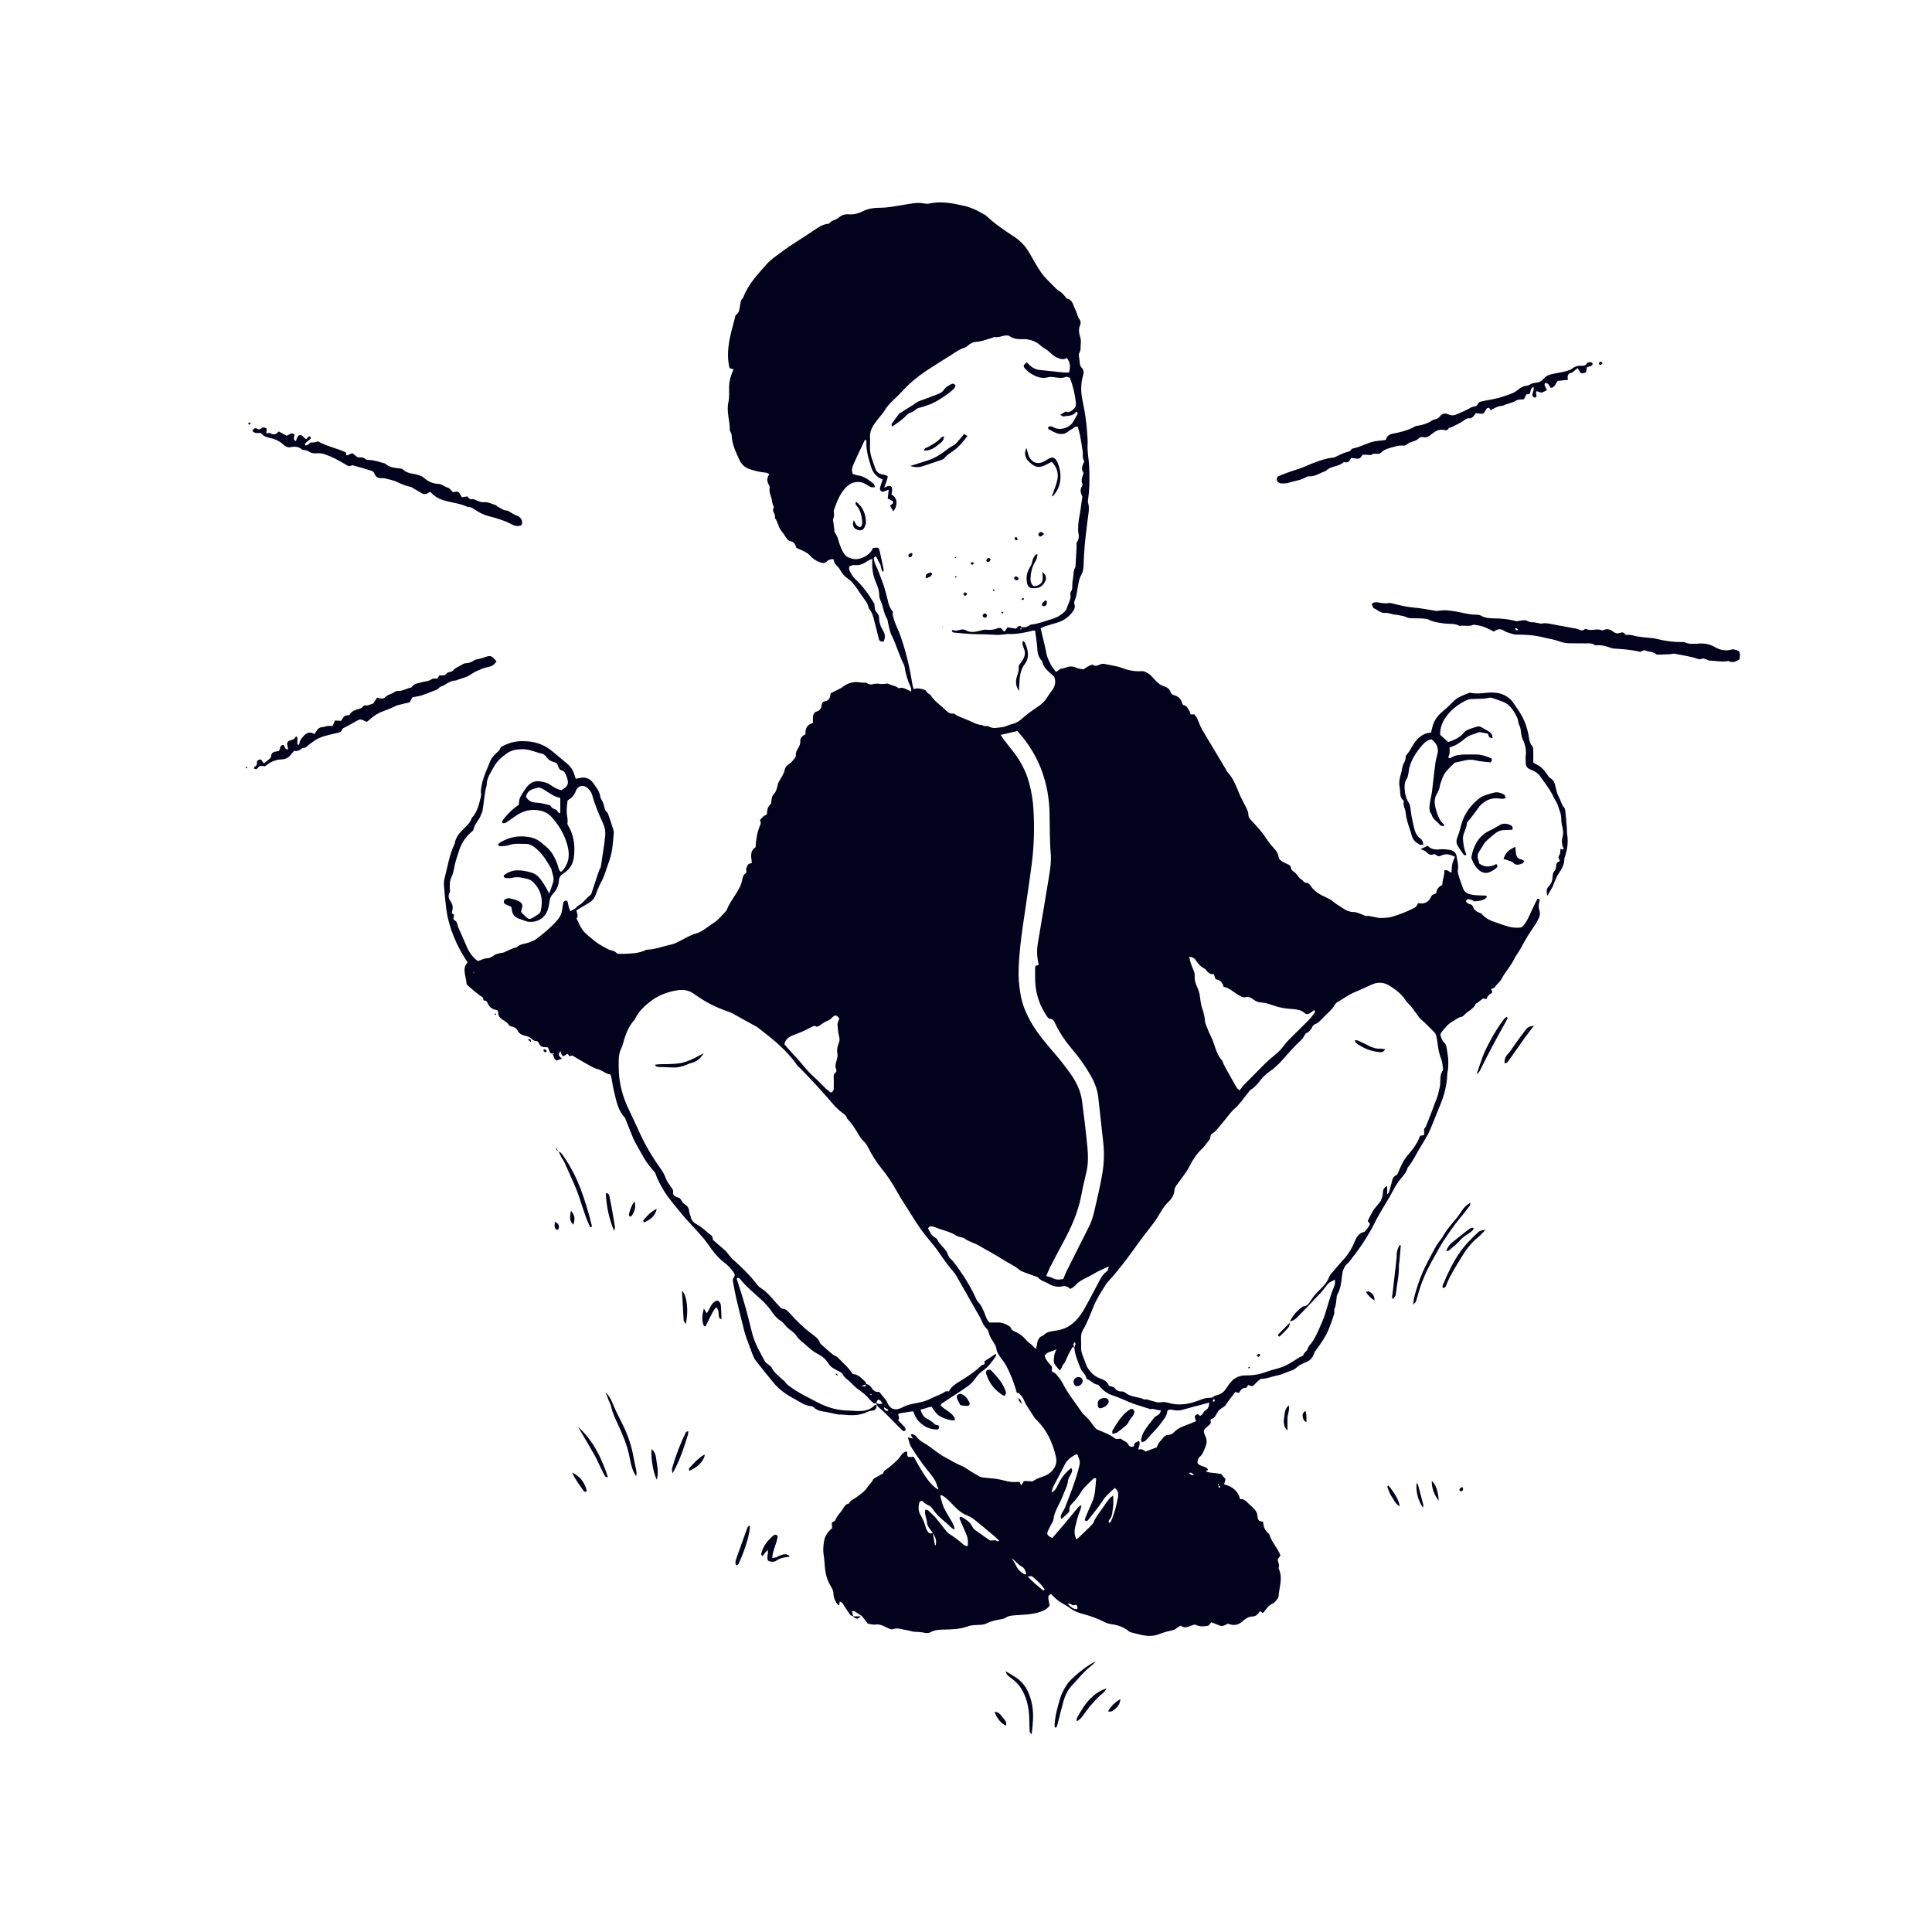 <?xml version="1.0" encoding="utf-8"?>
<!-- Generator: Adobe Illustrator 27.3.0, SVG Export Plug-In . SVG Version: 6.00 Build 0)  -->
<svg version="1.1" id="Layer_1" xmlns="http://www.w3.org/2000/svg" xmlns:xlink="http://www.w3.org/1999/xlink" x="0px" y="0px"
	 viewBox="0 0 1300 1300" style="enable-background:new 0 0 1300 1300;" xml:space="preserve">
<style type="text/css">
	.st0{fill:#02021D;}
</style>
<g>
	<path class="st0" d="M371.6,708.9c-0.4-0.1-1.1-0.1-1.3-0.4c-0.6-1.1-1-2.3-1.6-3.7c-0.7-0.1-1.4-0.2-2.2-0.2c-2,0-3.3-1-4-2.8
		c-0.4-0.9-0.8-1.2-1.7-1.3c-0.6,0-1.3-0.2-1.8-0.5c-2.6-2.1-3-2.5-5.8-3.1c-2.1-0.5-3.9-1.4-4.9-3.4c-0.8-1.5-2-2.5-3.7-2.7
		c-0.2,0-0.3-0.1-0.5-0.1c-0.6-0.3-1.4-0.4-1.6-0.9c-1.5-2.7-4.8-3.3-6.5-5.6c-0.8-1-0.7-2.7-1-4.2c-0.6-0.2-1.2-0.5-1.8-0.6
		c-2.3-0.5-4-2-4.9-4c-0.6-1.3-0.9-2.3-2.5-2.1c-0.2,0-0.6-0.4-0.6-0.6c0.2-1.7-1.1-2-2.1-2.7c-2.7-2-5.2-4.2-7.8-6.4
		c-0.6-0.5-1.4-1.2-1.4-1.9c-0.2-3.6-1.9-7.2-1.1-10.9c0.2-1.2,1.2-2.2,1.8-3.3c-7.2-10.8-12.5-22.7-14.3-35.8
		c-0.7-5.4-1.2-10.8-1.6-16.2c-0.1-1.6,0.1-3.2,0.5-4.7c2-7.8,3.2-15.9,6.8-23.2c0.6-4.6,3.7-7.7,6.8-10.7c2-1.9,3.8-3.9,4.7-6.6
		c3.7-3.9,4.7-8.9,6-13.9c0.2-0.7,0.3-1.5,0.2-2.3c-0.4-1.9,0.1-3.8,0.4-5.7c1.1-6,3.9-11.4,6.1-17c0.6-1.4,1.8-2.6,2.8-3.7
		c1.2-1.4,3-2.3,3.7-4.3c0.2-0.6,1.1-1.1,1.8-1.5c5.6-2.8,9.7-3.5,16.2-3.1c6.6,0.4,12.4,2.8,17.4,7.1c3.2,2.7,6.4,5.3,9.6,8
		c2,1.7,3.5,3.7,4.4,6.2c0.4,1.2,0.8,2.4,1.3,3.9c0.9-0.2,1.6-0.3,2.3-0.4c3.8-1,7-0.1,9.3,3.1c2.2,3,4.5,5.8,5,9.7
		c0.1,0.7,0.7,1.4,1,2.1c0.4,1,1,2,1.3,3.1c0.4,1.9,0.7,3.8,2.3,5.1c0.2,0.2,0.4,0.5,0.5,0.8c1.2,3.5,2.4,6.9,3.5,10.4
		c0.3,0.9,0.5,1.9,0.4,2.8c-0.6,6.5-0.9,13-3.3,19.3c-1.7,4.6-2.9,9.4-5.3,13.8c-1.5,2.6-2.5,5.5-3.6,8.3c-0.9,2.4-2.3,4.1-4.5,5.4
		c-2.8,1.6-5.5,3.3-8.5,5.1c0.4,1.8,1.6,3.8,0.1,5.5c0.6,1.2,1.2,2.1,1.6,3.1c1.3,3.4,3.5,6.1,6.3,8.4c2.1,1.7,4.1,3.6,6.4,5.1
		c2.2,1.5,4.6,2.8,7,4c1.9,1,4.4,0.8,5.9,2.8c0.2,0.3,0.9,0.2,1.3,0.3c1.3,0,2.5,0.1,3.8,0c4.8-0.2,9.6-0.3,14-2.4
		c0.4-0.2,0.9-0.4,1.4-0.4c5.6-0.2,10.8-2.4,16.3-3.5c2.3-0.5,4.4-1.8,6.5-2.8c3.4-1.7,6.6-3.8,10.4-4.7c0.8-0.2,1.5-0.6,2.2-0.9
		c3.4-1.7,6.3-4.3,9.5-6.3c3-1.9,5.3-5,7.8-7.5c0.2-0.2,0.4-0.5,0.6-0.8c2.2-5.7,6.3-10.3,9-15.8c0.6-1.3,1.1-2.7,1.4-4.1
		c0.4-1.9,0.6-3.8,2.5-5c0.4-0.2,0.5-1.2,0.4-1.7c-0.4-1.4,0.3-2.4,0.8-3.6c0.6-1.3,1.7-1.2,2.9-1.6c-0.3-3.8-1.7-8,2.5-10.6
		c0.3-5.1,1-9.9,2.9-14.4c0.5-1.2,1-2.4,0-3.8c0.7-0.8,1.4-1.7,2.2-2.4c0.7-0.6,1.6-1,2.5-1.5c0.2-2.5,0.3-5,2.5-6.9
		c0.6-0.5,0.5-1.8,0.6-2.7c0.2-1.6,0.5-3.1,1.8-4.3c1.2-1.1,2.2-4.5,2.6-6.7c0.1-0.7,0.6-1.4,1-2.1c1.3-2.4,3-4.5,3.5-7.3
		c0.3-1.6,1.3-3,2.8-3.8c1.6-0.9,2.5-2.3,3.6-3.6c0.6-0.8,1.2-1.4,1.1-2.4c-0.2-1.9,0.7-3.4,1.6-4.9c0.8-1.3,1.5-2.7,1.4-4.4
		c-0.2-2.3,1.3-3.8,3.5-4.8c-0.2-3.6,0.8-6.5,5-7.6c0-1.3-0.1-2.5,0-3.8c0.1-1.8,0.5-3.3,2.7-4c1.7-0.5,2.9-1.8,3.1-3.9
		c0.1-1.3,0.7-2.6,2.2-2.9c3-0.5,3.7-2.7,3.9-5.4c2.2-1.1,4.3-2.1,6.4-3.2c0.6-0.3,1.1-0.6,1.6-1c3.6-2.8,7.5-3.9,12-3.1
		c1.1,0.2,2.2,0.1,3.3,0.2c0.2,0,0.4-0.2,0.5-0.1c1.3,0.8,2.5,1.6,4.3,1.1c1.5-0.4,3.2-0.5,4.7-0.3c1.6,0.3,3.1,0.2,4.7-0.1
		c0.7-0.1,1.6,0.1,2.3,0.5c1.8,1,4,0.8,5.6,2.4c0.1,0.1,0.3,0.2,0.4,0.2c3.1-1.1,5.5,1,8.4,2.2c0-1,0.1-1.8-0.1-2.4
		c-2.1-4.5-3.6-9.2-4.3-14.1c-0.1-0.5-0.2-0.9-0.4-1.4c-3.3-6.3-5.1-13.4-8.3-19.8c-1.3-2.5-1.7-5.5-2.4-8.2
		c-0.3-1.1-0.2-2.4-0.8-3.2c-2.3-3.6-2.4-7.9-4.1-11.6c-0.6-1.3-1.1-2.8-1.1-4.1c0-3-0.9-5.7-2.1-8.3c-2.2-5.1-3-10.3-2.5-16.2
		c-1.1,0.5-2,0.7-2.8,1.2c-2.8,2-5.7,3.5-9.3,3c-1-0.1-2.1,0.5-3.1,0.7c-0.8,1.5-0.4,2.7,0.2,3.8c1,1.6,1.9,3.5,3.2,4.7
		c5.1,4.7,9.1,10.1,12.7,16.1c1.1,1.9,0.2,3.8,1.2,5.4c0.9,1.5,2.4,2.6,2.4,4.6c0,3.3,1.1,6.3,2.8,9c1.5,2.4,1.3,4.8,0.3,7.2
		c-1.8,0.2-2.9-0.2-3.3-2c-0.9-3.9-2-7.7-2.9-11.5c-0.7-2.9-1.4-5.9-3.4-8.3c-0.5-0.5-0.5-1.4-0.8-2.1c-0.4-0.9-0.6-1.8-1.1-2.5
		c-1.7-2.5-3.5-4.9-5.2-7.4c-2.1-3.2-4.2-6.3-7.5-8.6c-2.1-1.5-3.8-3.4-5-5.7c-0.5-1-1.3-1.8-2-2.6c-1.9-2-1.9-2-2.6-4.8
		c-1.8,0-3.4,0.4-4.7,1.8c-1.1,1-2.3,1-3.6,0.6c-2.3-0.8-4.4-1.8-6.2-3.5c-1.1-1.1-2.2-2.4-3.6-3.2c-2.2-1.3-4.5-2.2-6.9-3.3
		c-0.5-2.1-1.5-4.1-4.1-4.5c-1.2-0.2-1.8-1.1-2.5-2c-1.1-1.7-2.3-3.5-3.6-5.1c-2.1-2.5-2.1-6-4.2-8.4c0.5-1.8-0.6-3.2-1.2-4.8
		c-0.4-0.8,0.8-2.4,0.4-3.1c-1.1-1.7-1-3.7-1.5-5.5c-0.7-2.3-1.7-4.4-1.2-7c0.1-0.7-0.3-1.6-0.7-2.2c-1.3-2.3-1.2-4.5,0.5-7
		c-1.1-0.4-1.9-1-2.7-1c-3.5-0.2-6.9-1.2-10.2-2.2c-3.3-1-5.6-3-7.1-6c-2.5-5.5-5.2-10.9-5.4-17.1c0-0.6-0.4-1.2-0.6-1.8
		c-0.2-0.4-0.6-0.9-0.6-1.3c0.1-6.3-2.4-12.4-1-18.9c0.8-3.5,0.4-7.3,0.5-11c0.2-3.9,1.3-7.5,3-11.2c-0.9-0.3-1.7-0.5-2.7-0.8
		c-1.3-5.3-1.3-10.6-0.5-16.1c0.8-5.9,2.5-11.5,4-17.3c0.2-0.9,0.4-2.2,1-2.6c2.4-1.6,2.1-4.2,2.6-6.4c0.3-1.6,0.3-3.2,1.6-4.4
		c0.3-0.3,0.5-0.8,0.7-1.3c3.4-8.7,9.8-15.3,15.8-22.1c2.4-2.7,5.5-4.8,8.5-7c7.6-5.8,15.9-10.6,23.8-16c2.6-1.8,5.3-3.6,8.7-3.9
		c0.3,0,0.7-0.1,0.9-0.3c1.6-2.2,4.5-2.2,6.4-3.9c1.9-1.7,4.3-2.4,6.6-2.2c3.5,0.3,6.7-0.6,9.7-2.1c3.6-1.8,7.4-2.3,11.1-2.3
		c6,0,11.7-1.3,17.5-2.2c4.1-0.6,8.2-1.6,12.4-0.7c1.1,0.2,2.3,0.3,3.3,0.1c8.1-1.8,15.9-0.3,23.7,1.5c4.4,1,8.4,2.8,12.3,5.1
		c1.1,0.6,2.3,1.2,3.2,2.1c5.6,5.3,12,9.5,18.4,13.7c4.4,2.9,7.7,6.6,10.3,11.2c2.5,4.5,5,8.9,7.9,13.1c2.2,3.1,5.1,5.7,7.8,8.5
		c1.4,1.4,2.8,3,4.7,4c1.3,0.7,2.3,2.2,3.4,3.3c0.4,0.5,0.7,1.3,1.2,1.4c4.1,0.9,4.2,4.8,5.7,7.5c1.1,2.1,1.3,4.5,2.8,6.5
		c0.9,1.3,1,2.6,0.2,4.4c-0.8,1.8-0.7,4.4-0.1,6.3c0.7,2.1,1,3.9,0.7,6c-0.2,2,0.2,4.1-1,6c-0.4,0.6-0.2,1.5-0.2,2.3
		c0.1,1.1,0.4,2.2,0.5,3.3c0,1.6,0.3,3.2,1.5,4.4c1.3,1.5,1.4,3.2,0.8,4.9c-1.7,5.8-1.6,11.6-0.3,17.5c1.5,6.9,2.5,13.8,3,20.9
		c0.2,3,0.5,6,0.3,9c-0.2,3.5,0.5,7,0.8,10.5c0.2,2.4,0.4,4.8,0.4,7.1c0.1,6.1,0.1,12.2-0.8,18.2c-0.1,0.8-0.3,1.7-0.1,2.4
		c1.2,3.8,0.2,7.6-0.2,11.4c-0.2,1.3-0.3,2.5-0.5,3.8c-0.5,4.4-1.1,8.9-1.5,13.3c-0.4,4.8-0.7,9.6-0.8,14.4c-0.1,2-0.4,3.7-1.4,5.5
		c-0.8,1.5-1.4,3.2-1.8,4.9c-1,4.3-1.1,8.9-2.9,13.1c-0.3,0.7-0.2,1.6,0,2.3c0.5,1.7,0,3.1-1,4.5c-2.5,3.5-5.7,6-9.8,7.4
		c-2.9,0.9-5.8,1.7-8.7,2.6c-1,0.3-2,0.9-3.3,1.4c1,4.2,2,8.3,3,12.5c0.5,2,0.7,4.1,1.3,6.1c0.7,2.1,1.6,4.1,2.7,6.1
		c0.9,1.6,2.1,3,3.3,4.7c1.5-0.6,2.3-2.2,4.1-2.3c1.7-0.1,3.3-1,5-1.3c1.6-0.2,3.1,0.1,4.6,0.8c1.4,0.7,3.1,0.7,4.8,1.1
		c1.2-0.8,2.5-1.7,3.9-2.4c0.8-0.4,2.2-1,2.6-0.6c1.7,1.2,2.9,0.4,4.4-0.2c1.1-0.5,2.5-0.7,3.7-0.4c3.7,0.9,7.5,1.2,11.2,2.6
		c4.3,1.6,8.8,2.6,13.6,2.2c0.9-0.1,1.9,0.3,2.7,0.7c2.2,1,3.9,2.7,5.5,4.6c1.9,2.2,4,4.1,6.9,5c2.1,0.7,3.7,1.9,4.3,4.1
		c0.3,1,1.1,1.4,2.1,1.7c2.7,0.8,4.8,2.4,5.5,5.4c0.1,0.5,0.6,1.3,1.1,1.4c2.3,0.4,2.9,2.4,3.8,3.9c0.4,0.7,0.5,1.5,0.8,2.3
		c0.8,0,1.6,0,2.6,0c1.4,1.6,2.4,3.6,3.1,5.7c1.2,3.4,3.1,6.3,4.9,9.3c4.4,7.4,8.9,14.8,13.3,22.2c0.3,0.5,0.5,1.2,1,1.7
		c3.6,3.8,5.5,8.6,7.4,13.3c1.5,3.9,3.6,7.4,5.4,11.1c0.6,1.3,1.2,2.7,1.2,4.1c0,1.9,1,2.9,2.1,4.1c3.6,3.8,7.2,7.7,10,12.1
		c1.3,2,2.7,3.9,4.3,5.6c1.7,1.8,3.5,3.8,3.9,6.5c0.3,2,1.8,2.9,3.3,3.8c1.1,0.6,2.4,1,3.5,1.6c0.6,0.4,1.5,1.1,1.5,1.7
		c0,2,1.5,2.6,2.7,3.6c1.7,1.4,2.4,3.6,4.5,4.8c1.2,0.7,1.7,2.4,3.8,2.2c0.7-0.1,1.8,1.2,2.4,2.1c2.5,3.8,6.3,5.8,10.2,7.6
		c1.6,0.7,3.1,1.5,4.5,2.6c1.3,1,2.5,2,3.9,2.8c3.2,2,6,4.5,10.3,4.5c2.3,0,4.5,1.3,6.8,2.1c0.5,0.2,0.9,0.6,1.3,0.5
		c3.7-0.3,7.2,1.6,10.9,1.4c2.2-0.1,4.5-0.2,6.6-0.8c4.8-1.4,9.6-3.2,14.1-5.5c2.3-1.1,2.3-1.1,3.6-3.7c0.5,0.1,1.1,0.1,1.7,0.2
		c2.6,0.3,5.3-1.1,6.5-3.5c1.2-2.3,1.2-2.3,4-3.3c0.2-2.5,1.5-4.6,4.1-5.6c-0.1-3.5,1.7-6.5,1.3-9.7c2.3-1.2,3.2,1.3,4.9,1.3
		c0.1-1.9,0.1-3.8,0.5-5.6c0.3-1.7,1.1-3.2,1.8-5c-3.1-1.5-6.1-2.4-9.2-0.8c-1.3,0.7-2.4,0.6-3.5-0.4c-0.4-0.4-1.3-0.7-1.7-0.5
		c-2.2,1-3.5-0.1-5-1.6c-0.8-0.8-2.1-1.1-3.7-1.8c1.8-0.9,3.2-1.6,4.8-2.3c2.2,2.4,5,2.8,8.2,2.4c2-0.3,4.1,0.1,6.2,0.3
		c2.5,0.2,4.7,1.9,5,4.3c0.4,3,1.4,5.9,0.9,9c-0.2,1.2,0,2.6,0.4,3.7c0.9,3.1,1.9,6.1,3.1,9.1c1.2,3.1,4,3.9,6.9,4.3
		c2.5,0.3,5.1,0.3,7.7,0.4c0.4,0,0.9,0.2,1.3,0.3c-0.1,0.4,0,0.8-0.1,1c-2.2,2.3-5.2,2.2-8,2.6c-0.5,0.1-1.1-0.6-1.7-0.8
		c-0.9-0.3-1.8-0.7-2.7-0.7c-0.5,0-1.1,0.6-1.4,1.1c-0.1,0.2,0.1,1,0.4,1.2c0.6,0.5,1.3,1,2.1,1.1c1.3,0.2,1.9,1,2.3,2.1
		c0.6,1.8,2.1,2.7,3.7,3.5c0.7,0.4,1.7,0.4,2.1,1c2.5,3.2,6.2,4.6,9.8,5.8c5.4,1.8,10.7,4.3,16.8,3.2c2.1-1.5,3.3-3.8,4.5-6.1
		c1.6-3.3,3.1-6.7,4.7-10c0.5-1.1,1.2-2.2,1.7-3.2c1.5,0,1.5,1,1.3,1.6c-0.7,2.2-0.7,4.4,0,6.6c0.5,1.6,0.3,3.2-0.4,4.7
		c-0.8,1.6-1.5,3.2-2.5,4.6c-3.5,5-6.7,10.1-9.5,15.5c-1.4,2.7-3.4,5-4.7,7.7c-2.3,4.8-6,8.6-8.4,13.2c-1.2,2.3-3.3,3.6-4.6,5.7
		c-0.4,0.6-1.6,0.8-2.5,1.2c0.3,0.7,0.6,1.3,0.8,1.8c-0.1,0.3-0.1,0.7-0.3,0.8c-2.5,1.7-2.5,1.7-3.7,4.2c-0.7-0.2-1.4-0.4-2.1-0.5
		c-1.3,1-2.6,1.9-3.8,2.9c-0.4,0.3-1,0.4-1.2,0.8c-1.6,3.6-5.4,4.8-7.8,7.5c-0.4,0.5-1,1-1.5,1.1c-2.5,0.4-4.2,2.1-6.3,3.2
		c-3.2,1.7-5.2,4.6-7.5,7.3c-0.4,0.5-0.5,1.2-0.7,1.8c0.6,2,1.2,3.9,2.8,5.4c1.1,1,1.3,2.5,1.5,3.9c0.3,2.4,0.8,4.7,1,7.1
		c0.1,2,0,4.1-0.1,6.2c-0.1,1.4-0.6,2.8-0.6,4.2c-0.2,7-2,13.6-4.6,20c-2.2,5.3-4.3,10.7-6.5,16c-2.1,5.2-5.3,9.8-8.1,14.6
		c-2.3,4-4.3,8.2-7.4,11.8c-0.9,3.9-4,6.4-6.2,9.5c-1.7,2.4-3.1,4.8-4.4,7.4c-1.7,3.4-3.9,6.6-5.8,9.9c-2,3.5-4.1,6.9-5.8,10.4
		c-4.8,9.7-10.9,18.4-17.6,26.8c-3.3,2.4-4.1,6-4.5,9.7c-0.4,4.2-1,8.2-3.1,11.9c-0.4,0.8-0.4,1.9-0.5,2.8c-0.3,2.2-0.3,4.4-1.3,6.5
		c-0.5,1.1,0.1,2.6-0.3,3.7c-1,3.2-2.1,6.3-3.3,9.4c-2.2,5.5-5.5,10.4-9.1,15.1c-0.6,0.7-1,1.7-1.3,2.6c-1,2.8-3,4.5-5.7,5.5
		c-2.4,0.9-4.6,2.1-6.5,3.9c-0.6,0.5-1.3,1-2,1.2c-3.5,1.1-6.7,2.9-10.3,3.6c-3.6,0.7-7,2.2-10.7,2.3c-0.9,0-1.8,1.1-2.7,1.8
		c-0.7,0.6-1.3,1.4-2,2c-1.4,1.4-1.7,1.4-4.2,0.3c-0.5,0.7-1.1,2-1.6,2c-2.6-0.2-3.5,1.7-4.7,3.4c-0.8-0.2-1.5-0.4-2.4-0.7
		c-1.2,1.6-2.5,3.3-3.7,4.9c-0.8,1-1.6,2-2.2,3.1c-1,2-3.2,2.6-4.6,3.9c-1.5,1.3-2.2,3.5-3.5,5.1c-0.5,0.7-1.6,1-2.6,1.5
		c0,0.9,0.2,1.9-0.1,2.7c-0.2,0.7-1.1,1.1-1.6,1.7c-0.3,0.3-0.7,0.6-1.1,0.9c-1.9,1.7-2.1,2.6-1.2,5c0.2,0.6,0.5,1.1,0.8,1.7
		c0.7,1.9,0.7,3.7,0,5.6c-1.1,2.8-1.8,5.8-4.4,7.8c-0.5,0.3-0.7,1.1-0.9,1.7c-0.7,1.7-0.4,2.8,1.2,3.6c1.1,0.6,2.4,0.9,3.6,1.4
		c0.9,0.4,1.8,0.8,1.9,1.9l0,0c-0.4,0.2-0.7,0.4-1.5,0.8c1.9,1.1,3.6,1,5.3,1.2c1.6,0.2,3.2,0.4,5.1,0.7c0.8,1,1.8,2.2,2.9,3.4
		c-0.3,1.3-0.6,2.5-0.9,3.6c5.5,1.4,9.3,4.3,10.8,10c2.1-0.3,3.4,0.7,4.7,2c1.6,1.7,3.6,3.2,5.1,5c1,1.1,1.7,2.5,1.8,4.2
		c0.1,2.2,0.8,4.1,3.7,3.8c0.3,1.5,0.4,2.8,0.8,4c0.4,1,1,1.9,1.7,2.8c0.6,0.8,1.7,1.3,1.9,2.1c1.5,5.1,5.6,8.9,7.4,14
		c-0.6,0.7-1.1,1.5-1.8,2.4c-0.1,1.9,1.4,3.8,0.6,5.9c0,0.1,0,0.3,0,0.5c3,6.3,0.3,12.5-0.1,18.8c-0.1,0.8-0.8,1.7-1.4,2.4
		c-0.7,0.8-1.5,1.8-2.4,2.2c-2.8,1.2-4.4,3.6-6.1,5.9c-0.2,0.2-0.5,0.3-0.9,0.5c-0.4-0.3-0.9-0.7-1.6-1.3c-0.5,0.6-0.9,1.2-1.4,1.8
		c-0.9,1.2-2.2,1.9-3.7,1.9c-2.6,0-4.6,1.4-6.3,2.9c-3,2.8-6.2,3.6-10.2,1.9c-1.7,0.7-3.4,2.2-5.6,1.3c-1.8-0.7-3.5-1.4-5.6-2.2
		c-0.5,0.6-1.2,1.4-1.9,2.2c-3.2,0.8-6.3,0.8-9.1-0.7c-3.4,0.5-6.3,3.5-9.6,0.7c-1.2,0.8-2.3,1.2-3.1,2c-1,0.9-2.1,1.1-3.4,1.4
		c-2.8,0.5-5.5,1.4-8.2,2.4c-3.6,1.4-7.2,1.4-10.8,0.7c-2.5-0.5-5-1.2-7.5-1.8c-0.7-0.2-1.6-0.5-2.1-1c-3.3-2.7-7.2-4-11.3-4.6
		c-1.6-0.2-3.2-0.6-4.5-1.3c-4.4-2.2-9-4-13.8-5.3c-3.5-0.9-6.9-2-9.9-4.3c-1.6-1.3-3.5-2.2-5.3-3.3c-2.8-1.6-5.1-3.7-7.2-6
		c-1.9,0.3-2.1,1.6-2,2.9c0.2,1.6,0.6,3.1,0.9,4.7c-1.1,1.5-2.2,2.5-3.9,3.3c-5.8,2.7-12,2.8-18.1,3.2c-2.7,0.2-5.4,0.2-7.8,1.8
		c-0.9,0.6-2.1,0.8-3.2,1c-3.3,0.6-6.5,1.2-9.6,2.8c-1.7,0.9-4,0.9-6.1,1c-2.3,0.1-4.5,0.2-6.6,1c-5.2,1.9-10.7,2-16.1,2.1
		c-2.9,0.1-5.8,0.2-8.4,1.6c-1.3,0.8-2.8,0.9-4.2,0.6c-2.2-0.5-4.3-0.6-6.6-0.7c-1.9,0-3.7-0.9-5.6-1.1c-3.1-0.4-6-1.9-9.2-0.7
		c-0.7,0.2-1.6,0.1-2.3-0.2c-1.3-0.5-2.6-1.2-3.9-1.8c-1.7-0.8-3.4-1.4-5.5-1.1c-1.8,0.3-3.8-0.4-5.3-0.6c-1.5-1.9-2.7-3.5-3.9-5.1
		l0.1,0.1c-1.7-1.1-3.3-2.2-5.1-3.3c-0.4-0.2-1-0.1-1.8-0.2c0.4,1.4,0.6,2.5,0.9,3.5l0.1-0.1c-1,0-1.9-0.4-2.5-1.3
		c-1.2-1.9-2.5-3.7-3.7-5.6c-0.7-1.2-1.3-2.5-3-2.8c-0.1,0.8-0.2,1.5-0.3,2.3c-0.3,0-0.7,0.2-0.8,0c-1.8-2.3-3-4.8-3.1-7.8
		c0-1.3-0.4-2.4-1.1-3.6c-1.2-2.1-2.4-4.2-3.1-6.5c-0.8-2.2-1.2-4.6-1.5-7c-0.3-3-0.4-6-0.9-9c-0.5-2.8-0.2-5.7,0.2-8.6
		c0.5-3.7,2.5-6.8,5.5-9.2c-0.1-1.1-0.1-2.2-0.2-3.3c0.1-1.3,1.7-0.8,2.3-2.1c1-2.3,2.7-4.3,4.3-6.3c1.4-1.8,2.1-4.5,4.9-4.9
		c1-2.3,3.3-2.9,5.1-4.2c2.7-2.2,5.7-3.9,7.6-7.1c0.9-1.5,2.6-2.7,3.4-4.5c0.3-0.8,1.3-1.4,2.1-1.8c1.6-1,3.3-1.8,4.9-2.7
		c0.3-2.1,2.2-2.6,3.5-3.7c2.9-2.4,5.9-4.7,8.1-7.9c1-1.4,2.1-2.8,3.9-3.1c1,0.3,0.6,0.9,0.6,1.5c0,1.8,0.5,2.2,2.2,2.2
		c0.8,0,1.5-0.1,2.2-0.2c7.7,13.9,11.1,18.6,16.1,21.9c0.9-0.4,0.5-0.9,0.1-1.4c-0.1-0.1-0.2-0.3-0.3-0.4c-0.9-4.4-3.8-7.5-6.5-10.9
		c-4-5-7.6-10.2-11-15.6c-1.2-1.8-1.5-4.1-2.3-6.7c1.3,0.4,2.2,0.6,3.4,0.9c-0.6-1-1-1.7-1.5-2.6c0.5-0.2,1-0.5,1.3-0.4
		c0.9,0.4,1.9,0.8,2.4,1.5c2.4,3.4,6.3,4.8,9.4,7.2c1.4,1.1,2.8,2.1,4.2,3.1c1.6,1.1,3.1,2.3,4.8,3.2c4.1,2.1,7.9,4.7,12.3,6.4
		c2.2,0.9,4.1,2.5,6.1,3.7c1.9,1.2,3.8,2.3,5.8,3.4c0.5,0.3,1.2,0.5,1.8,0.6c3.2,0.4,6.4,0.6,9.5,1c1.9,0.3,3.8,0.7,5.6,1.2
		c3,0.8,5.9,1.2,9,0.8c0.4-0.1,0.9,0.2,1.3,0.3c0.2,0.7,0.4,1.2,0.6,1.8c0.5,0.1,0.5,0.1,1.9-2.4c0.3-0.1,0.6-0.3,0.9-0.3
		c1.7,0.1,3.5,0.2,5.2,0.3c3.3-2.7,7.8-2.9,11.1-5.4c3.7-2.8,5.6-6.5,4.5-11.3c-2.2-9.3-6-17.8-13-24.6c-1.5-1.4-2.5-3.3-3.6-5
		c-1.9-2.9-3.9-5.7-5.2-9c-0.6-1.6-2.1-2.8-3.1-4.2c-1.8,0.3-1.6-0.9-2-2.2c-1.6-5.3-3.6-10.6-6.2-15.5c-1-2-2.4-3.8-3.7-5.6
		c-1.5-2.1-3-4-3.3-6.7c-0.2-1.5-1.2-2.9-2-4.3c-1.2-1.9-2.4-3.7-3-6c-0.3-1.1-0.7-2.3-1.5-3c-2.4-2.1-3.1-5.2-4.6-7.8
		c-5.3-9.3-10.6-18.6-15.9-27.9c-0.6-1.1-1.5-2.1-2.3-3.1c-3.3-3.9-6.3-8-9.2-12.3c-2.5-3.7-5.4-7.1-8.3-10.6
		c-6.1-7.3-10.6-15.6-15.8-23.5c-1.5-2.3-2.9-4.6-4.2-7c-3.1-5.6-6.6-10.9-10.7-15.9c-3.3-4.1-6.1-8.6-8.5-13.3
		c-0.9-1.9-2-3.6-3.6-5c-1-1-1.9-2.2-2.6-3.4c-2.4-4-4.7-8-8-11.3c-0.8-2.9-3.4-3.9-5.4-5.7c-2.9-2.5-5.3-5.5-7.8-8.4
		c-2.7-3-5.3-6-8-8.9c-2.7-2.9-5.5-5.8-8.2-8.7c-0.9-0.9-1.8-1.8-2.7-2.7c-0.6-0.6-1.3-1-1.7-1.7c-7-10.2-16.5-17.7-26.1-25.1
		c-1.1-0.9-2.4-1.5-3.7-2.2c-4.3-2.4-8.7-4.8-13-7.2c-0.6-0.3-1.1-0.7-1.7-0.9c-11.2-4-16.2-6.5-25-12.7c-3.3-2.3-6.7-3-10.8-2.4
		c-6.9,1-13.1,3.4-18.4,7.5c-4,3-7.7,6.6-10.1,11.2c-0.1,0.3-0.2,0.6-0.4,0.9c-4.5,4.8-6.5,10.8-8.2,17c-0.2,0.6-0.3,1.3-0.6,1.8
		c-2.3,4.1-2.1,8.5-2.1,13c0,10.5,2.5,20.2,7.1,29.5c2.4,4.9,4.6,9.8,6.9,14.8c3.8,8.3,8.4,16.2,13.7,23.6c1.7,2.3,3.1,4.7,4.1,7.5
		c0.7,2,2.2,3.8,3.5,5.7c0.7,1,1.6,1.9,1.3,3.4c-0.2,1.6,0.8,2.7,2.3,3.3c0.3,0.1,0.6,0.1,0.9,0.2c2.4,0.5,2.4,3.2,4.2,4.3
		c1.8,1.1,3.2,2.4,3.4,4.9c0.1,1.6,1.1,3.2,1.4,4.9c0.3,1.5,1.9,3.1,3.4,3.8c3,1.6,5.4,3.7,7.8,5.9c1.3,1.2,3.4,1.8,3.3,4.3
		c0,0.6,0.9,1.2,1.5,1.7c2.3,2,4.6,3.9,6.8,5.9c1.1,1,1.9,2.2,2.8,3.3c0.7,0.8,1.4,1.8,2.2,2.5c5.5,4.8,11.7,10.9,15.6,16
		c1,1.3,2,2.6,3.3,3.4c3.6,2.3,6.4,5.3,9.1,8.5c0.9,1.1,1.9,2.2,2.9,3.2c1,1.1,1.8,2.4,3.8,2.5c1.2,0.1,2.5,1.4,3.4,2.4
		c4.9,5.5,10.1,10.6,16.1,15c1.9,1.4,3.8,2.8,4.6,5.3c0.3,0.9,1.5,1.6,2.3,2.4c2.1,1.9,4.3,3.8,6.5,5.6c0.9,0.8,2.4,1,3.2,1.9
		c3.4,3.6,7.3,6.7,10.1,11.2c3.7,0,6,2.9,8.5,5.2c0.4,0.4,0.4,1.1,0.6,1.7c-0.9,0.3-1.8,0.6-3.3,1.1c2.8,0.6,2.8,0.6,3.1-1.3
		c2,0.1,3.1,1.5,4.1,3c1.2,1.7,2.7,2.6,4.8,2.2c1.6,2,3.1,3.8,4.6,5.7c0.5,0.6,0.7,1.4,1.1,2.1c1.6,3.4,4.2,4.7,7.7,3.6
		c0.6-0.2,1.2-0.4,1.8-0.7c3.4-2,7.2-2.6,10.9-3.3c3.2-0.6,6.2-1.5,9-3c3-1.6,6.4-2.5,9.3-4.5c0.6-0.4,1.5-0.2,2.5-0.2
		c1.5-3,4.1-4.8,7.1-6.6c5.3-3.2,10.5-6.7,15-11c0.2-0.2,0.6-0.3,0.9-0.3c1.6-0.2,0.9-1.3,0.9-2.3c2.4-1.6,4.9-3.2,7.7-5.1
		c0,0.8,0.2,1.3,0,1.6c-2.5,3.7-5.1,7.3-8.9,9.9c-1.9,1.3-3.6,3.2-4.9,5.1c-2.8,4.2-6.9,6.5-10.9,9.2c-3.9,2.5-7.7,5-11.6,7.6
		c-0.4,0.2-0.5,0.7-0.9,1.3c2.9,3.3,7.8,4.6,9.6,8.9c0.1,0.2-0.1,0.6-0.1,1.2c-3.2,0.2-6.1-0.9-8.9-2.2c-3-1.4-4.8-4.1-6.6-6.9
		c-2.7,0.1-4.8,1.6-7.5,1.8c0.9,3.2,2.2,5.4,5,6.5c1,0.4,1.8,1.3,2.7,1.8c1.2,0.7,1.8,2.2,3.6,2.2c0.8,0,1.4,0.8,1.2,1.7
		c-0.2,0.9-0.9,1.4-1.7,1.3c-2.7-0.2-5.3-0.7-7.7-2.1c-3.6-2.3-6.5-5.1-7.6-9.4c-0.1-0.3-0.4-0.5-0.7-0.8c-2.9,0.5-5.8,0.9-8.8,1.4
		c-0.3,0-0.6,0.3-0.9,0.5c-0.3,1.3,1.3,2.7-0.2,4.1c1.4,1.4,2.7,2.8,4,4.2c1.2,1.3,1.4,2.4,0.6,2.9c-1.1,0.6-1.8-0.2-2.4-0.9
		c-3.6-3.6-7.3-7.2-10.8-10.9c-1.8-1.9-4.2-3.3-5.7-5.5c-0.1-0.4-0.3-0.9-0.4-1.3c1.3,0.6,2.6,0.8,4.2,0.3c-0.5-0.8-0.8-1.4-1.2-1.8
		c-1.2-1.2-2.1-1-2.7,0.7c-0.1,0.3-0.1,0.6-0.1,0.9c-0.6,0-1.4,0.3-1.8,0c-0.9-0.6-1.8-1.4-2.5-2.2c-2.4-3-5.4-5.4-8.6-7.6
		c-1.3-0.9-2.4-2.1-3.5-3.2c-0.9-0.9-1.8-1.8-2.8-2.6c-1.4-1.1-2.7-2.1-3.5-3.8c-0.3-0.8-1.3-1.4-2.1-1.8c-4.6-2.4-5.9-2.9-7.7-5.8
		c-1.8-2.8-4.3-4.8-7.1-6.2c-3.1-1.6-5.5-3.7-8-6c-2.1-2-4.7-3.6-6.2-6c-1.6-2.5-4-3.8-6.1-5.6c-0.6-0.5-1-1.2-1.6-1.8
		c-0.9-0.9-1.7-2-2.7-2.7c-3.2-1.8-5.2-4.8-7.2-7.6c-2-2.8-4.3-5.1-6.8-7.4c-4.7-4.3-9.7-8.3-13.7-13.4c-0.5-0.6-1.2-1.1-2.2-0.1
		c0.5,1.7,1.1,3.5,1.7,5.3c1.5,4.8,3.1,9.7,4.4,14.5c1.6,5.7,2.9,11.5,4.4,17.2c1.8,6.7,5.2,12.6,8.5,18.6c0.8,1.4,2.6,2.2,3.9,3.4
		c0.3,0.3,0.6,0.7,0.8,1.1c1.5,3.2,4.3,5,6.7,7.4c0.8,0.8,1.9,1.3,2.4,2.2c0.9,1.5,2.2,2.2,3.5,3.2c5.7,4.2,12.1,7.1,18.3,10.4
		c6.3,3.3,13,5.3,20.2,5.4c1.9,0,3.8,0.3,5.7,0.3c4.5,0.2,8.9-0.2,12.3-3.8c0.3-0.3,0.9-0.2,1.4-0.3c-0.1,2.1-0.6,3.8-3.2,3.9
		c-0.9,0.1-1.9,0.3-2.8,0.7c-4.9,2.5-10,2.6-15.3,2.1c-1.1-0.1-2.2-0.2-3.3-0.2c-0.5,0-1,0.1-1.4,0c-2.8-0.6-5.6-1.3-8.4-1.8
		c-2.9-0.4-5.7-0.8-7.9-3c-0.4-0.4-1.1-0.8-1.7-0.8c-4.4-0.3-7.7-3-11.3-4.9c-5.5-2.9-10.7-6.5-14.6-11.5
		c-3.8-4.7-7.7-9.4-11.4-14.2c-1.1-1.4-1.7-3-2.4-4.7c-1.2-3.1-2.4-6.3-3.5-9.4c-0.6-1.8-1.3-3.6-1.8-5.5
		c-1.9-7.6-3.8-15.2-5.6-22.8c-0.8-3.6-1.4-7.2-2.1-10.8c-0.1-0.7-0.2-1.8,0.2-2.3c1.9-1.9,0.6-3.6-0.5-5c-1.5-1.9-3.1-3.7-5-5.1
		c-3.5-2.6-6.4-5.8-9-9.3c-1.5-2.1-2.9-4.2-4.5-6.2c-1.9-2.4-4-4.6-6-6.9c-3.4-3.8-7-7.4-10.2-11.4c-4-5-8.3-9.7-11.6-15.2
		c-2.3-3.8-4.4-7.8-5.8-12c-2.9-3.2-5.6-6.5-7.7-10.2c-2.1-3.8-4.3-7.5-6.3-11.3c-0.6-1.1-1-2.3-1.5-3.5c-1.4-3.5-2.9-7.1-4.3-10.7
		c-0.2-0.4-0.3-0.9-0.6-1.3c-4.6-4.9-5.7-11.3-7.2-17.5c-0.8-3.1-1.2-6.3-1.8-9.4c-0.1-0.6-0.3-1.2-0.6-2.1
		c-3.2-0.3-5.4-2.8-8.6-3.6c-3.1-0.8-6-2.8-8.9-4.4c-2.8-1.5-5.5-3.2-8.2-4.8c-0.7,0.2-1.3,0.4-1.9,0.5c-0.4-0.5-0.8-1-1.3-1.7
		c-0.9,0.6-1.8,1.1-2.6,1.7c-1.8-0.5-1.6-2.2-2.2-3.5c-1.6,2.6-1.6,2.6,1,5.2c-1.3,0.4-2.5,0.8-3.7,1.2c-0.2-0.2-0.6-0.4-0.7-0.6
		C372.4,711.8,372.7,710,371.6,708.9c0.2,0.1,0.4,0.4,0.7,0.4c0.2,0,0.4-0.2,0.6-0.4c-0.1,0-0.2-0.1-0.4-0.1
		C372.2,708.8,371.9,708.8,371.6,708.9z M819.9,999.7c0.1-0.3,0.3-0.6,0.3-0.9c0-0.2-0.3-0.3-0.5-0.5c0,0.1-0.1,0.3-0.1,0.4
		C819.7,999.1,819.9,999.4,819.9,999.7c0.1,0.2,0,0.6,0.1,0.8c0.1,0.2,0.3,0.6,0.4,0.6c0.2,0,0.6-0.2,0.7-0.4
		c0.1-0.2-0.1-0.6-0.3-0.8C820.5,999.8,820.2,999.8,819.9,999.7z M627.7,1031.5c0.4,2.6,0.9,5.2,1.3,7.9c0,0.2,0.4,0.3,0.6,0.4
		C630.2,1036.4,629.9,1035.3,627.7,1031.5c-1.6-2.3-3.8-4.2-4-7.3c-0.2-2.8-1.9-5.4-1-8.5c0.8,0.3,1.5,0.4,1.9,0.7
		c1.5,1.4,3.1,2.8,4.5,4.3c2,2.3,3.8,4.7,5.7,7.1c1.3,1.6,2.5,3.5,4.2,4.5c3.6,2.1,6.7,4.8,9.9,7.5c0.5,0.4,1.4,0.4,2.2,0.6
		c0.4-2.9,0.2-5.4-0.8-7.8c-1.3-3.1-2.7-6.1-4-9.2c-0.4-0.9-1-1.7-0.3-2.6c0.3-0.1,0.7-0.3,0.9-0.2c2.8,1.7,5.8,3.3,7.3,6.6
		c0.5,1,1.3,1.9,2.2,2.5c3.4,2.5,7,4.9,9.8,6.9c1.7-0.1,2.6-0.2,3.5-0.2c0.8,0,1.3,1.4,2.6,0.3c-1-0.9-1.8-1.8-2.8-2.7
		c-4.2-3.5-8.3-7-12.5-10.4c-1.9-1.5-3.8-3-6-3.8c-5.2-1.9-8.5-6-12.2-9.7c-1.7-1.7-3.4-3.2-5.7-4.3c-0.1,0.5-0.4,1-0.3,1.4
		c0.7,2.4,1.3,5,2.3,7.2c1.5,3.2,3.4,6.1,5.2,9.2c0.9,1.6,1.8,3.2,2.1,5.5c-0.8-0.3-1.3-0.4-1.6-0.6c-1.8-1.6-3.4-3.3-5.3-4.8
		c-3.1-2.5-5.9-5.3-8.2-8.7c-0.5-0.8-1.3-1.5-2.1-1.9c-1.7-0.7-3.1-1.6-4.3-2.9c-0.7-0.7-2-0.1-2.3,0.9c-0.8,2.9-0.7,5.8,0.8,8.3
		c1.6,2.7,2.7,5.4,3.5,8.3c0.3,1.2,1,2.3,1.7,3.4C625.5,1032,626.6,1032,627.7,1031.5z M722.9,906.6c-0.4,0-1.2-0.3-1.3-0.1
		c-1.4,2.5-2.8,5-3.9,7.6c-0.6,1.5-1.2,2.8-2.3,4.1c-0.9,1-0.9,2.9-2.5,3.9c-0.8-1-1.5-2-2.3-2.9c-1-1.1-1.7-2.3-1.5-3.9
		c0.1-1.3,0.1-2.6,0.4-3.8c0.3-1.3,0.9-2.5,1.4-3.7c-2.6,1.7-6.2,1.5-8,4.4c0.8,3.1,3.1,5.2,4.9,7.4c0,1.2,0,2.3,0,3.2
		c1.1,0.7,2.2,1.1,2.9,1.9c1.5,1.8,3.1,3.7,4.2,5.8c3.4,6.9,8.3,12.8,12.6,19.2c1,1.5,2.2,2.6,3.5,3.8c2.1,1.9,3.6,4.4,5.4,6.7
		c0.6,0.7,1.3,1.5,2.1,1.8c4.1,1.7,8.3,3.2,11.9,6c0.5,0.4,1.5,0.2,2.2,0.2c0.6,0,1.5-0.3,1.8,0c1.4,1.5,3.8,1.6,4.8,3.8
		c0.7,1.4,2.1,1.9,3.7,1.2c0.5-2.3,0.5-2.3,3.4-3.6c1.3,1.8,0,3.6-0.4,5.7c1.1,0,1.9-0.2,2.6,0c0.9,0.3,1.6,1,2.3,1.4
		c2.5-0.9,4.8-1.8,7.5-2.8c0.5-0.9,0.9-2.1,1.6-3.2c0.7-1,1.7-1.8,2.4-2.8c1-1.5,2.3-2.4,3.9-2.4c1.4,0,2.4-0.5,3.4-1.5
		c2-1.9,4.2-3.5,6.9-4.4c2.7-1,5.4-2.1,8.3-3.3c-0.1-0.2-0.1-0.6-0.3-1c-0.8-1.7-0.7-2.5,0.3-3.3c1.3-1,1.9,0.3,2.7,0.7
		c2-0.7,2.1-3,4-4c1.5-0.8,2.2-2.8,2.1-4.9c-2.3,0.6-4.3,1.2-6.3,1.7c-3.4,0.9-6.8,1.7-10.1,2.7c-2.5,0.8-4.9,1.2-7.5,0.6
		c-1.4-0.3-2.8-0.7-4.1,0.4c-0.8,3.7-0.9,3.7-3.2,6.8c-1.1,1.4-2.1,2.9-3.2,4.2c-2.8,3.1-5.6,6.2-8.4,9.2c-0.6,0.6-1.6,0.7-2.6,1.1
		c-0.2-1-0.4-1.7-0.3-2.2c0.3-1.2,0.6-2.5,1.1-3.6c2-4,5-7.4,7.7-10.9c0.5-0.7,1.6-1,2.3-1.6c1.1-0.7,2-1.6,2-3.3
		c-2.4,0.3-4.5-1.4-6.9-0.7c-3.9-1.3-7.9-2.4-11.8-3.8c-4.6-1.7-9-4-13.7-5.5c-3.2-1-6-3-8.3-5.6c-0.5-0.6-1.1-1.5-1.7-1.6
		c-2.6-0.2-4.1-2.3-6.2-3.3c-0.6-0.2-1.4-0.7-1.4-1.1c-0.5-2.7-3-4.1-3.9-6.5c-1.8-4.6-3.9-9.1-4.2-14.2c0.3-1.1,1.4-2.1,0.2-3.5
		C721.9,904.4,722.1,905.5,722.9,906.6z M717.1,276.9c2.2,1,3.7-0.3,5.2-1.5c1.5-1.3,1.8-2.9,1.6-4.8c-0.7-5.6-1.9-11-4-16.4
		c-0.8-0.2-1.9-0.9-2.6-0.6c-3,1.2-5.9,0.5-8.9,0.1c-1.2-0.2-2.6,0-3.8,0.3c-4.1,0.9-7.6-0.6-10.9-2.6c-1.6-1-3-2.3-4.3-3.8
		c-1.1-1.2-0.5-2.4,1.5-3.7c0.7,0.6,1.4,1.2,2,1.9c1.8,1.7,3.9,2.8,6.3,3.1c4.4,0.5,8.9,0.9,13.3,1.4c1.6,0.2,3.2,0.3,4.8,0.4
		c0.7,0,1.5-0.1,2.1-0.1c0.8-3.6,1-6.8-1.6-9.7c-1.7,1-3.3,1-5.1,0.3c-2-0.7-3.7-1.7-5.3-3.2c-1.4-1.3-2.8-2.6-4.5-3.5
		c-1-0.6-1.8-1.1-2.6-1.9c-3-2.9-7.5-4.5-11.6-4.4c-3.3,0.1-6.6,0-9.5-2.1c-0.5-0.3-1.2-0.4-1.8-0.4c-2.7,0-5.2,1.6-8,1.1
		c-0.7-0.1-1.5,0.5-2.3,0.7c-3.4,0.9-6.6,2.4-10.2,2.5c-1.9,0.1-3.7,0.9-5.2,2.2c-0.8,0.7-1.8,1.5-2.8,1.8c-3.3,1-6,3-8.8,4.8
		c-5.7,3.6-11.4,7.1-17,10.8c-5.6,3.8-10.8,8-15.4,13c-1.6,1.8-3.3,3.4-5,5.1c-2.5,2.4-5.1,4.7-7,7.8c-1.7,2.9-4.1,5.3-6.1,8
		c-2.6,3.3-4.5,6.8-4.2,11.2c0.2,2.5-0.1,5.1,0,7.7c0.2,4.4,2.1,8.3,3.4,12.4c0.9,2.8,2.6,4.2,5.5,4.5c1,0.1,2,0.7,3,1
		c-0.1,2.9-1.6,5-2.3,7.9c1.1-0.5,1.7-0.9,2.4-1.1c1.7-0.5,2.9,0.3,2.9,2.1c0,1.1-0.3,2.2-0.4,3.6c3.4,1.9,3.9,5,2.8,8.6
		c-0.3,0.8-0.9,1.5-1.6,2.7c-0.9-1.6-1.6-2.8-2.2-3.8c0.8-1.1,2.5-1.1,2-3c-1.1-0.6-2.3-1.2-3.6-1.9c0.2-2,0.5-3.8,0.7-5.9
		c-1.4,0.5-2.4,1-3.5,1.3c-1.3,0.4-2.6-0.8-2.4-2.2c0.2-1.1,0.5-2.2,0.9-3.2c0.3-0.9,0.6-1.7,0.9-2.8c-4.1-1.5-6.6-4.6-7.7-8.3
		c-1.7-5.6-3.6-11.3-3.2-17.4c0-0.4-0.3-0.7-0.4-1.1c-0.4,0.3-0.8,0.4-0.9,0.7c-2.4,5-4.8,10.1-7.1,15.2c-0.9,2.1-2,4.4-0.8,7.2
		c1.1,0.3,2.3,0.8,3.5,1c4.2,0.5,7.3,3.1,10.4,5.5c0.5,0.4,0.6,1.3,1.2,2.4c-1.3,0-2.1,0.2-2.8,0c-1.2-0.5-2.2-1.2-3.3-1.9
		c-4.2-2.6-9.1-2-12.7,1.2c-4.8,4.4-6.9,10.3-9,16.1c-0.2,0.4-0.1,1,0,1.4c0.2,1.6,0.2,3.2-0.5,4.7c-0.2,0.5,0,1.2,0.1,1.8
		c0.2,1.7,0.5,3.4,0.7,5.2c0.1,0.8-0.1,1.8,0.4,2.3c1.9,2.2,2.2,4.9,3.1,7.4c0.6,1.8,1.3,3.6,2.3,5.3c0.8,1.3,1.8,2.9,3.1,3.5
		c2.7,1.3,5.6,2,8.8,0.9c3.8-1.3,6.8-3.3,8.3-7c3.8-0.4,3.9-0.4,4.6,2.5c1,4.2,1.8,8.4,2.7,12.6c0,0.2-0.3,0.4-0.7,0.9
		c-1.4-1.5-0.9-3.7-1.9-5.3c-1-1.6-1.7-3.3-2.5-4.9c-1.4,0-1.8,0.8-1.6,1.6c0.2,1.2,0.5,2.5,1,3.6c2,4.2,3.5,8.5,5.1,12.8
		c0.9,2.4,1.5,4.8,2.2,7.3c1.2,3.9,1.4,8.3,4.3,11.5c0.2,0.3,0.3,0.9,0.1,1.3c-0.4,1,0.2,1.8,0.4,2.7c1.1,4.7,3.6,8.8,5.1,13.4
		c3.4,10,5.9,20.2,7.5,30.6c0.2,1.4,0.6,2.7,1,4.3c1-0.2,1.8-0.3,2.5-0.4c1.3-0.1,5.4,0.8,5.7,1.4c0.6,0.9,1.1,1.7,2.2,2.3
		c1,0.5,1.7,1.7,2.4,2.7c2.1,2.6,4.8,4.6,7.3,6.8c2,1.7,3.6,4.2,6.8,3.7c0.5-0.1,1.1,0.6,1.6,0.9c0.7,0.4,1.3,0.8,2.1,1.1
		c2.2,0.9,4.4,1.8,6.6,2.7c2.9,1.3,5.7,2.9,9,3.1c1.4,1.2,3.3,0.2,4.6,1c3,1.7,5.8,0.6,8.8,0.4c2.5-0.2,4.4-1.7,6.8-2.1
		c2.7-0.6,4.9-2.1,7-4c1.5-1.4,3.2-2.6,4.8-3.9c3.9-3,8.5-5.1,11.3-9.4c1.1-1.7,2.2-3.5,3.5-5.1c2.3-2.9,2.9-6,1.7-9.4
		c-3.1-3.1-7.2-5.5-8.1-10.3c0-0.1-0.1-0.3-0.2-0.4c-2.6-2.6-3.1-5.8-3.2-9.2c-0.1-1.7-0.4-3.5-0.6-5.2c-0.3-2-0.5-4-0.8-5.9
		c-0.6-0.1-0.9-0.2-1.2-0.1c-5.6,1.3-11.2,2.6-17,2.3c-0.9-0.1-1.9,0.3-2.9,0.3c-1.6,0.1-3.2,0.4-4.8,0.3c-4.9-0.3-9.9-0.5-14.8-0.5
		c-4.4-0.1-8.9-0.6-13.3-1c-0.8-0.1-2,0-2-1.8c1.1,0.2,2.1,0.5,3.2,0.4c1.1-0.1,2.2-0.6,3.2-0.7c0.9-0.1,2,0,2.8,0.4
		c3.2,1.9,6.4,1.2,9.7,0.4c1.2-0.3,2.5-0.8,3.7-0.7c2.8,0.3,5.4,0.2,8-0.9c1.5-0.6,2.8-0.4,3.6,1.3c0.1,0.3,0.7,0.5,1.3,0.8
		c0.7-0.9,1.3-1.8,1.9-2.8c2,0.3,3.8,0.6,5.7,0.9c0.6-0.6,1.1-1.2,1.8-1.6c0.8-0.5,1.5-0.2,2,0.6c-0.3,0.3-0.6,0.7-0.8,1
		c-0.1,0.1,0.1,0.4,0.2,0.7c0.2-0.2,0.5-0.3,0.5-0.5c0.1-0.4,0-0.9-0.1-1.3c1.8,0.3,3.4,0.3,5-0.8c0.6-0.5,1.4-0.9,2.2-0.9
		c4.8-0.6,9.2-2.5,13.8-3.8c2.7-0.8,4.9-2.1,7-3.8c1.3-1.1,2.4-2.2,2.8-3.8c0.8-3,3-5.7,2.2-9.1c-0.1-0.5,0.2-1.3,0.5-1.8
		c0.8-1.1,0.8-2.3,0.8-3.6c0-1.9,0.2-3.8,0.6-5.7c0.5-2.3-0.1-4.8,1.5-6.9c0.3-4.4,0.6-8.9,0.8-13.3c0.1-1.3-0.3-2.8,0.3-3.7
		c1.4-2.1,1.4-4.1,0.9-6.4c-0.3-1.1-0.1-2.2-0.1-3.3c-0.1-4.7,1.3-9.1,1.8-13.7c0.2-2.1,0.6-4.3,1-7c0,0.1-0.1-0.3-0.3-0.8
		c-1-2.1-1.3-4.2,0.1-6.4c0.3-0.4,0.4-1.3,0.2-1.7c-1-2-0.2-3.7,0.3-5.6c0.2-0.6,0.6-1.4,0.4-1.8c-1.9-2.7-0.5-5.1,0.6-7.5
		c-1.1-2.4-1.1-2.4-1-5.4c0-0.5,0-1-0.1-1.4c-0.5-3.5-1-6.9-1.7-10.3c-0.4-2.2-1.1-4.3-1.7-6.4c-0.8,0.1-1.3,0.1-1.7,0.3
		c-1.4,0.8-2.7,1.8-4,2.6c-1.1,0.7-2.1,1.6-3.3,1.9c-4,1-7.2-1.3-10.5-3c-0.3-0.1-0.5-1-0.3-1.2c0.3-0.4,1-0.9,1.5-0.8
		c1.1,0.2,2.1,0.7,3.1,1.2c3.9,1.6,9.6-0.2,11.8-3.6c1.1-1.7,2.1-3.6,3.1-5.4c0.4-0.7,0.6-1.5-0.6-2c-2,3.1-5.5,2.6-8.5,3.2
		c-0.6,0.1-1.5-0.7-2.3-1.1C715,278.2,716.1,277.5,717.1,276.9L717.1,276.9z M867.9,889.1L867.9,889.1c0.4-0.7,0.8-1.3,1.2-2
		c1.8-3.3,4.6-5.7,7.5-8c3.1,0,4.3-2.4,5.7-4.5c1.7-2.6,3.7-4.8,5.9-6.9c2.5-2.4,4.9-5,6.1-8.4c0.3-0.7,0.7-1.4,1.2-2
		c3.1-3.6,6.2-7.3,9.4-10.8c2.1-2.4,3.7-5.1,5.2-7.9c1.9-3.7,2.7-8.7,8-9.7c1.4-1.7,3.1-3.2,3.7-5.4c-0.6-0.8-1-1.4-1.5-2
		c1.2-2.3,2.3-4.7,3.6-6.8c1-1.6,2.3-3,3.5-4.5c0.7-0.9,1.5-1.7,1.9-2.7c0.6-1.4,1.2-2.8,1.2-4.6c0-1.8,0.3-3.8,2.9-4.8
		c0,1.8,0,3.4,0,5.6c0.6-0.8,1.1-1.1,1.2-1.5c0.6-2,1.2-4,1.7-6c0.5-2.2,0.8-4.4,3.3-5.5c0.7-0.3,1.1-1.5,1.5-2.4
		c1.7-4.3,3.7-8.4,6.9-11.9c3.1-3.5,5.9-7.5,7.5-12.1c0.9-0.2,1.7-0.4,2.6-0.5c0.7-1.9-0.8-4.1,1.2-5.4c2.7-6.8,5.4-13.7,7.9-20.6
		c0.7-1.8,0.8-3.7,1.4-5.5c1.2-3.9-0.4-8.3,2.2-12c0.3-0.4,0.2-1.3,0.1-1.9c-0.3-1.9-0.4-3.9-1.1-5.6c-1.4-3.5-2-7-2.5-10.7
		c-0.2-1.7-0.5-3.5-0.9-5.2c-0.2-0.7-0.5-1.5-1-2c-2.3-2.4-4.7-4.8-7.1-7.1c-1-1-2.3-1.8-3.1-2.9c-2.9-3.6-5.1-7.7-8.7-10.7
		c-2.7-4.8-6.9-8-11.3-10.8c-3.7-2.4-7.7-2.8-11.8-1.1c-3.9,1.7-7.8,3.7-11.8,5.3c-4.4,1.7-8,4.7-12,6.9c-0.5,0.3-1,0.8-1.3,1.4
		c-2,3.7-5.5,6.1-8.3,9.2c-1.5,1.6-3,3.3-5.2,4.1c-0.7,0.3-1.4,0.9-1.7,1.6c-0.9,2-2.1,3.5-4.1,4.4c-0.5,0.2-1,0.9-1.2,1.4
		c-1.1,2.6-3.4,4.2-5.3,6.1c-2.2,2.3-4.4,4.6-6.5,7c-3.4,4-6.9,7.9-11.3,11c-2.3,1.6-4.5,3.5-6.3,5.8c-1.9,2.5-3.9,5-6.7,6.7
		c-0.8,0.5-1.3,1.4-1.9,2.1c-3.1,3.8-5.8,8-9.6,11.2c-1.1,0.9-1.9,2.1-2.9,3.2c-2.8,3.5-5.6,7-8.5,10.4c-0.9,1.1-2.1,2-3.3,2.8
		c-1.5,1-0.7,2.7-1.6,3.9c-0.3,0.4-0.6,0.8-0.9,1.1c-1.4,1.7-2.6,3.7-4.3,5.2c-3.4,3.2-5.9,6.9-8,11.1c-2.4,4.8-6,9-9.1,13.4
		c-0.6,0.9-1.2,1.8-1.3,3c-0.2,3.4-1.9,6.1-4.3,8.3c-2,1.9-3.5,4.1-4.9,6.5c-1.4,2.3-2.8,4.7-4.4,6.9c-3.6,4.9-7.5,9.6-11,14.5
		c-6.3,8.9-12.8,17.6-20.1,25.6c-0.5,0.6-1.1,1.2-1.5,1.9c-3.1,4.9-6.2,9.7-8.4,15.1c-2.1,5.2-4,10.4-6.9,15.3
		c-1.1,1.8-1.5,3.8-1.4,6c0.1,2.6,0,5.1,0.1,7.7c0.1,1.1,0.5,2.1,0.8,3.1c0.8,2.2,1.7,4.5,2.5,6.7c0.3,0.7,0.6,1.5,1,2.1
		c2,3.2,4.5,5.7,8.1,7.1c2.7,1,5.4,2.2,6.2,5c1.5,0.6,3.3,0.7,4,1.6c1.3,1.8,2.8,2.4,4.9,2.3c0.7,0,1.6,0.3,2.2,0.8
		c3.7,3.2,8.7,2.6,12.8,4.6c1.7-0.4,3.1,0.5,4.6,0.8c2.3,0.5,4.4,1.6,7,1c1.5-0.3,3.2,0.1,4.7,0.5c7,2,13.8,0.9,20.4-1.7
		c2.1-0.8,4.3-1.7,6.4-1.7c1.5,0,2.7,0,3.8-1.1c0.4-0.4,1.1-0.4,1.7-0.6c1.9-0.6,3.9-1.4,5.2-3c1.3-1.6,2.4-3.3,3.6-5
		c2.5-3.4,6.1-5.4,10.5-5.4c4,0,7.9-0.3,11.8-1.6c3-1,6-2.1,9-2.8c3.2-0.8,6.2-2,9.1-3.7c2.3-1.3,4.5-2.8,6.7-4.2
		c1-0.6,2.3-0.4,2.8-2.1c0.4-1.2,2.1-1.9,2.4-3.1c0.5-1.6,1.4-2.8,2.5-4c0.8-1,1.5-2.1,2.1-3.2c1-1.8,2-3.6,2.8-5.5
		c1.7-4,3.6-7.9,4.8-12c1.8-5.8,3.3-11.6,5.6-17.2c0.6-1.5,1.2-3.2,0.6-5c-4,2-4,2-5.8,4.3c-1.5,1.9-2.9,3.8-4.6,5.5
		c-5,5.4-10.1,10.7-15.2,15.9C871.3,887.9,869.8,888.9,867.9,889.1z M321.5,646.7c2.2-0.7,4.3-1.9,6.4-1.9c2.7-0.1,4.2-2.2,6.4-2.9
		c0.8-0.2,1.5-0.4,2.3-0.6c0.8-0.2,1.6-0.1,2.3-0.4c2.9-1.3,5.7-2.8,8.8-3.5c2.5-2.6,6.2-2.2,9.2-3.6c1.1-0.6,2.5-0.9,3.5-1.6
		c5.1-3.8,10-7.9,14.3-12.7c1.9-2.1,3.2-4.4,3.5-7.2c0.2-1.4,0.5-2.8,0.7-4.3c0.2-1.2,1-2,2.3-2.1c0.3,0.3,0.7,0.7,0.8,1.1
		c0.3,1.1,0.4,2.2,0.7,3.3c0.2,0.9,0.6,1.7,1.1,2.8c1.2-0.7,2.2-1.1,3.1-1.7c0.9-0.6,1.5-1.7,2.5-2.2c3.2-1.7,5-4.9,7.8-6.9
		c0.4-0.3,0.7-0.7,0.8-1.2c1.3-3.9,2.6-7.8,3.9-11.8c0.5-1.4,0.9-2.7,1.4-4c0.3-0.7,0.8-1.4,1-2.2c0.8-5.3,1.6-10.7,2.4-16
		c0.2-1.3,0.2-2.6,0.4-3.8c0.5-3.3,0-6.4-1.4-9.4c-2.8-6.1-5.4-12.3-7.2-18.8c-0.5-1.8-1.4-3.1-2.7-4.4c-3.8-3.6-7.3-1.5-8.4,1.7
		c-1.1,2.9-3,4.8-5.5,6.2c-0.2,2.6-0.6,4.9-0.6,7.3c0,2.7,1,5.3,0.5,8.1c-0.1,0.5,0.3,1.2,0.6,1.7c3.4,5.7,4.4,11.9,4,18.4
		c-0.2,4.6-1.3,8.8-5.1,12c-0.7,0.6-1.5,1.2-2.3,1.7c-1.8,1.1-2.8,2.6-2.9,4.7c-0.2,3.5-1.7,6.5-4.1,9c-1.3,1.4-1.9,2.9-2.2,4.7
		c-0.3,1.9-0.5,3.8-1.1,5.6c-1.7,5.6-6.6,8.8-12.4,8.5c-2.3-0.1-4.2-1.3-6.4-1.9c-3.8-1.1-5.5-3.5-5.6-7.3c0-0.3-0.3-0.5-0.6-1.1
		c-1.1-0.5-2.4-0.9-3.7-1.6c-1.2-0.6-1.3-2.6-0.2-3.2c0.8-0.4,1.9-1,2.7-0.8c2.6,0.6,5.3,1,7.6,2.6c1.2,0.9,1.6,2,1.3,3.3
		c-0.3,1.1-0.6,2.1-0.8,3c0.3,0.5,0.4,0.9,0.6,1.1c5.4,5.1,4.3,5.1,11.1,0.7c0.7-0.5,1.4-1.4,1.6-2.3c1.6-7.4,0.3-14-5.3-19.4
		c-0.9-0.8-2.1-1.5-3.3-1.9c-3.6-0.9-7.1-1.8-10.9-0.8c-1.2,0.3-2.5,0.2-3.8,0.1c-0.8,0-1.6-0.3-1.7-1.7c2.8-2.3,6.2-3.6,9.9-3.5
		c3,0.1,6.1,0.7,8.9,1.6c2.4,0.7,4.4,2.2,6,4.4c2.2,2.9,4,6,5.8,9.6c1.2-2.8,1.9-5.2,2.7-7.6c1-3.2-0.8-5.8-1.1-8.7
		c-2.7-4.9-5.6-9.7-9.8-13.5c-2.2-1.9-4.6-3.6-7.6-3.6c-3.8,0.1-7.6-0.5-11.4,0.9c-1.8,0.6-3.8,0.6-5.7,0.7c-0.5,0-1-0.5-1.4-0.7
		c0.1-0.5,0.1-0.7,0.2-0.8c0.3-0.3,0.6-0.7,1-0.9c5.2-3.2,10.7-4.7,16.9-4.1c7.2,0.6,9.3,2.6,14.4,7c4,3.4,6.2,8.1,7.8,13
		c0.4,1.3,0.5,2.8,2,3.8c1.6-1.1,2.5-2.7,3.4-4.4c2.8-5.2,1.9-10.7,0.2-15.8c-2.1-6.4-5.7-12.2-10.3-17.1c-2.8-3-6.5-4.1-10.3-4.4
		c-5.1-0.4-9.7,1.3-13.9,4.3c-2,1.5-4.2,2.9-6.3,4.3c-0.4,0.2-0.9,0.3-1.4,0.3c-0.3,0-0.6-0.2-0.8-0.4c-0.2-0.2-0.3-0.6-0.2-0.8
		c0.3-0.6,0.6-1.1,1-1.6c2.9-3.8,6.4-7.1,10.2-9.6c0.2-3.7,0.5-4.6,2.3-7.4c0.4-0.7,0.8-1.4,1.3-2c2.7-4.6,6.2-7.5,12.1-6.1
		c1.9,0.4,3.6,0.8,5.2,1.9c2.4,1.7,4.8,3.2,7.9,3.8c0.9-0.7,2-1.4,2.9-2.2c0.5-0.5,1-1.3,1.2-2c0.4-2-0.3-3.8-1-5.6
		c-0.6-1.5-1.2-3.1-3-3.5c-2.9-0.7-2-4.6-4.3-5.3c-2.4-0.7-4.5-1.4-5.9-3.6c-0.3-0.4-0.6-0.8-0.9-1.1c-0.6-0.5-1.3-1.1-2-1.2
		c-4.5-1-8.6-3.1-13.4-3.1c-3.8,0.1-7.3,0.6-10.4,2.8c-3.6,2.5-6.8,5.4-8.9,9.3c-2,3.7-4.7,7.3-4.7,11.9c0,0.9-0.5,1.8-0.7,2.8
		c-0.2,1.2-0.4,2.5-0.6,3.8c-0.5,3.8-1,7.5-1.6,11.3c-0.1,0.8-0.7,1.4-0.9,2.2c-1.2,3.6-4.5,6.2-5.1,10.1c-0.1,0.6-1,1.2-1.6,1.7
		c-4.3,3.7-6.9,8.3-8.5,13.6c-0.7,2.1-1.4,4.3-2,6.4c-0.9,3.2-1.1,6.8-2.5,9.7c-1.6,3.3-1.5,6.4-1.2,9.7c0.1,0.7-0.5,1.5-0.7,2.2
		c-0.4,1.4-0.3,2.7,0.6,4.1c0.9,1.3,1.7,2.8,1.9,4.3c0.2,1.5-0.4,3-0.6,4.5c0.7,0.5,1.8,0.6,1.5,1.6c-0.3,1.1-0.7,2.6,0.3,3.1
		c2.2,1.1,1.9,3.4,2.7,5.1c2,4.4,3.9,8.7,5.8,13.2C315.9,641.2,318.3,644.3,321.5,646.7z M673.3,494.5c0.9,1.4,1.5,2.4,2.2,3.2
		c2.2,2.9,4.5,5.8,6.8,8.7c4.7,6.2,8.2,13,10.2,20.5c1.6,5.9,2.6,11.9,2.9,18c0.7,12,0.4,24-1.1,35.9c-1.8,13.8-3.9,27.5-5.9,41.3
		c-1.5,10.1-2.7,20.3-3,30.5c-0.2,5.1,0.3,10.2,1.1,15.3c1.1,8,4.4,15.3,8.6,22.2c3.8,6.1,8.4,11.6,13.1,17.1
		c4.2,4.8,8.2,9.8,11.9,15c4,5.6,7.1,11.8,8,18.8c1.4,10.3,2.6,20.6,3.6,31c0.5,5.2,0.6,10.6-0.5,15.8c-1.2,5.5-2.6,10.9-3.6,16.4
		c-2.1,11-6.4,21-11.7,30.8c-3.2,5.9-6.3,11.9-9.4,17.8c-0.9,1.8-1.6,3.8-2.5,5.8c1.7,0.5,3.1,0.8,4.3,1.4c2.4,1.4,4.8,1.1,7.2,0.6
		c0.8-2,1.4-3.8,2.3-5.5c4.9-9.9,10-19.7,14.9-29.6c1.5-3,2.6-6.2,3.4-9.5c1.9-7.9,3.7-15.9,5.2-23.9c1.5-7.6,1.9-15.3,1.1-22.9
		c-1-10-2.3-20-3.3-30c-0.5-5.5-2.4-10.6-5.1-15.3c-3.5-6.1-7.5-12-12.1-17.3c-4.6-5.4-8.6-11.1-11.7-17.5c-0.8-1.7-1.4-3.6-4-3.6
		c-0.6,0-1.2-0.9-1.7-1.6c-4.4-6.4-7.1-13.6-7.8-21.4c-0.3-3.7-0.2-7.3-0.2-11c0-0.6,0.2-1.2,0.3-1.7c1.9-0.2,2.2-0.4,2-1.4
		c-1.2-4.9-1.2-9.8-0.3-14.7c2.5-14.3,4.8-28.7,7.2-43c0.9-5.5,1.8-11,1.3-16.7c-0.4-4.6-0.5-9.2-0.6-13.9
		c-0.1-4.6-0.1-9.3-0.2-13.9c-0.6-18.6-6.3-35.4-18-50.1c-1.2-1.5-2.5-2.8-3.7-4.2C680.8,492.8,677.4,493.6,673.3,494.5z
		 M697.1,907.8c0.4-2,0.7-3.2,0.9-4.5c0.4-2,1.3-3.6,3.3-4.4c0.6-0.2,1.1-0.7,1.6-1.1c1.9-1.6,4.1-2,6.6-2.3c2.9-0.4,6-1.1,8.6-2.5
		c5.1-2.8,8.7-7.3,11.6-12.4c3.6-6.4,6.9-12.9,10.4-19.4c1.1-2,2.2-3.8,4.1-5.3c1.5-1.2,1.4-1.3,1.8-3.7c-3.4,1.6-7,3-10.2,5
		c-4.3,2.6-9.4,4.1-12.7,8.2c-0.7,0.8-1.8,1.2-2.9,1.9c-0.7-0.5-1.3-1.1-2-1.4c-0.8-0.3-1.9-0.7-2.7-0.5c-3.8,1-7.3,0.1-10.5-1.9
		c-2.2-1.3-4.8-1.7-6.5-3.9c-0.2-0.3-0.8-0.4-1.3-0.6c-2.7-1-5.4-1.9-8-2.9c-1.3-0.5-2.7-1.1-3.7-2c-3.5-2.8-7.5-4.5-11.2-6.9
		c-4.9-3.2-10.3-5.9-15.3-8.9c-3.3-2-7.1-2.7-10.2-5.1c-0.6-0.5-1.5-0.4-2.3-0.7c-0.9-0.3-1.9-0.4-2.7-0.9
		c-4.4-2.9-9.7-3.8-14.5-5.8c-0.7-0.3-1.5-0.5-2.3-0.6c-1-0.1-1.9,0-2.5,1.4c1,2.1,2,4.4,4.3,5.9c0.7,0.4,1.5,0.8,1.8,1.5
		c1.6,3.4,4.9,5.5,6.6,8.7c0.7,1.4,1.1,3.2,2.2,4.1c2.9,2.6,4.8,5.8,7,8.9c4.1,5.9,7.7,12.1,10.6,18.6c0.3,0.6,0.6,1.2,1,1.6
		c2.3,2.3,3.5,5.3,4.7,8.3c0.8,2.1,1.5,4.2,3.1,5.7c1.4,0,2.6,0,3.9,0c1.2,0,2.5-0.1,3.7,0.1c2.4,0.4,4.5,1.5,6.5,2.9
		c0.7,2.8,3.4,3,5.4,4.3c1.6,1,3.2,2.2,4.4,3.6c1.1,1.2,2,2.3,3.4,3.2C694.4,905,695.4,906.2,697.1,907.8z M800.2,643.8
		c0.5,3.1,1.5,5.7,2.5,8.1c0.7,1.6,1.3,3.2,1.2,5c-0.2,2.8,0.7,5.3,1.9,7.8c0.6,1.3,1,2.7,1.3,4c0.6,3.1,0.7,6.4,1.7,9.4
		c1.1,3.2,1.9,6.3,2.1,9.6c0.1,0.9,0.5,1.8,0.9,2.7c0.9,2.2,1.7,4.5,2.8,6.5c2.8,5.3,3.3,11.7,7.5,16.4c0.6,0.7,0.8,1.7,1.2,2.6
		c0.4,0.9,0.8,1.7,1.3,2.6c2.5,4.4,5,8.9,7.5,13.3c0.4,0.7,1.2,1.2,2,1.9c1.3-1.6,2.3-3.1,3.5-4.3c4.5-4.6,9-9.1,13.5-13.6
		c1.9-1.9,4-3.7,6.1-5.4c2.5-2,4.8-4.2,6.7-6.8c1.2-1.7,2.6-3.2,4.1-4.7c4.2-4.2,8.4-8.3,12.6-12.5c1.4-1.5,2.7-3.1,3.9-4.8
		c0.4-0.5,0.7-1.1-0.3-1.9c-0.7,0.6-1.6,1.2-2.4,1.8c-1.4,1-2.8,1.2-3.9,0.2c-2.5-2.3-5.5-2.5-8.8-2.8c-3.8-0.2-7.6-0.8-11.2-2
		c-2.9-0.9-5.6-2.1-8.7-2.3c-2.1-0.1-4-0.6-5.7-2c-1.6-1.3-3.6-2.2-5.8-1.6c-1.4,0.3-2.4-0.4-3.6-1c-3.6-1.9-6.5-5.2-10.8-6
		c-0.6-3.1-2.6-4.7-5.4-5.1c-0.4-1.2-0.7-2-1.1-3.4c-2.4,0.3-4.1-1.1-5.4-3c-0.2-0.3-0.5-0.5-0.7-0.6c-2.9-1.5-5-3.9-6.7-6.6
		C803.2,644.5,802.1,643.9,800.2,643.8z M559,735.2c1.7-0.7,2-1.7,2-2.9c0-2.5,0.1-5.1,0-7.6c0-1-0.1-1.9,0.8-2.6
		c1.2-0.9,1.3-1.9,0.6-3.3c-0.4-0.7-0.2-1.8-0.1-2.7c0.4-2.4,1.6-4.8,1.2-7c-0.6-2.9,0.1-5.3,1.1-7.9c0.5-1.3,0.3-2.7-0.1-4.2
		c-0.6-2.6-0.8-5.3-1-8c0-0.4,0.3-0.9,0.4-1.3c0.3-0.9,0.6-1.8,0.9-2.5c-1.9-2.1-2.5-2.3-4-1.3c-1,0.7-1.7,1.9-2.8,2.4
		c-2.4,1-4.5,2.2-6.5,3.8c-0.6,0.4-1.7,0.9-2.1,0.7c-1.6-1-2.7-0.1-4,0.6c-3.6,1.9-7.4,3.6-11.2,5c-2.8,1-5.8,2.6-6.4,6.3
		c0.8,0.9,1.4,1.6,2,2.3c2.1,2.4,4.3,4.7,6.5,7.1c3.7,4.1,7,8.7,11.2,12.4c3,2.6,5.7,5.6,8.6,8.4C557,733.5,558,734.3,559,735.2z
		 M720.8,987.8c0.9,1.2,0.7,2.3,0.1,3.5c-0.8,1.7-2.1,3.4-2.3,5.2c-0.4,3.8-2.4,6.9-3.6,10.3c-2,5.3-5.6,10-6.2,15.9
		c-0.1,0.7-0.6,1.5-1,2.2c-0.7,1.4-1.5,2.8-2.2,4.2c-1.6,3.2-1.3,4,2.5,5.8c2.5-2.9,5.1-5.9,7.7-9c3.1-3.7,6.1-7.4,9.2-11.1
		c0.7-0.8,1.3-1.7,2.7-1.8c-0.4,1.5-0.6,2.7-1.1,3.9c-1.5,3.4-2.2,6.9-3.1,10.5c-0.7,2.8-0.6,5.5,0.7,8.3c0.6-0.4,1.1-0.6,1.4-0.9
		c2.7-2.5,5.3-5.1,7.9-7.6c0.9-0.9,1.9-1.8,2.4-3c1.4-3.6,4.1-6.5,6.1-9.6c1.4-2.1,2.9-4.2,4.5-6.2c0.5-0.7,1.4-1.2,2.5-2.1
		c0,3.1,0.4,5.7-0.1,8.1c-0.5,2.7-0.2,5.8-2.4,8.1c-0.4,0.5-0.9,1.4,0,2.2c0.3-0.3,0.8-0.5,1-0.9c2.4-5.3,3.7-10.8,4.8-16.5
		c0.4-2.2,0-4.4-2.2-6.1c-3,2.8-6,5.2-8.2,8.7c-2.8,4.4-6.3,8.4-9.5,12.6c-0.6,0.8-1.3,1.5-2.5,0.4c0.2-0.6,0.3-1.4,0.6-2.1
		c1.4-3.2,2.7-6.5,4.2-9.7c2.5-5.2,2.3-10.8,2.9-16.4c-0.7,0-1.4-0.2-1.6,0c-3.1,3.1-6.7,5.9-9,9.9c-1.5,2.6-3.5,4.9-5.6,7.1
		c-1.1,1.1-1.9,2.1-1.8,3.7c0,0.8-0.1,1.8-0.5,2.3c-1.5,1.5-3.2,2.9-4.9,4.4c-0.8-1.3-0.4-2.5,0.2-3.7c0.7-1.4,1.8-2.7,2.3-4.2
		c3.2-8.3,6.6-16.6,8.9-25.3c1.3-5.1,1.4-5.1-0.4-9.6c-0.1-0.3-0.3-0.5-0.6-0.9c-3.5,1.6-6.5,3.7-8.3,7.4c-2.4,4.9-5.1,9.6-7.5,14.4
		c-0.6,1.2-0.9,2.6-1.3,4c1.4-0.6,2.3-1.4,2.9-2.4c0.8-1.2,1.4-2.5,2-3.8C714.4,994,717.4,990.4,720.8,987.8z M377,536.9
		c-4.1-0.7-7.1-3.2-10.4-5.2c-3.5-2.1-3.4-2.1-7.5-0.9c-2.9,0.8-4.6,2.6-5.2,5.3c1.7,3,4.1,3.9,7.3,4c2.8,0.1,5.6,1,8.4,1.6
		c0.3,0.1,0.7,0.3,0.8,0.5c0.7,1.4,1.9,2,3.3,2.4c1.4,0.4,1.5,2.5,3.3,2.6C377,543.9,377,540.7,377,536.9z M680.8,1048.5
		c1,1.7,2.2,3.4,3,5.2c1.1,2.4,2.9,4.1,5.1,5.4c0.5,0.3,1.1,0.6,1.7-0.1c-0.8-2.5-1.3-3.8-2.8-4.7
		C685.1,1052.9,683.4,1050.4,680.8,1048.5z M691.5,1060.7c3.4,3.9,6.8,6.4,9.8,9c0.5,0.4,1,0.6,1.6-0.2c-2.2-3.5-5.2-6.2-8.4-8.8
		C694.1,1060.4,693.2,1060.7,691.5,1060.7z M718.4,1079.2c1.7,1.7,3.3,3.2,5.5,3.6c0.7,0.2,1.2-0.4,1.1-1.1c0-1.2-0.8-2.2-1.6-1.8
		c-1.6,0.8-2.3-0.3-3.3-0.8C719.6,1078.9,719,1079.1,718.4,1079.2z M594.8,946.9c0.1,1.8,1.1,2.5,2.4,2.5c0.2,0,0.3-0.4,0.6-0.8
		C596.8,948,595.8,947.5,594.8,946.9z M799.9,991.1c1.6,1.4,1.6,1.4,3.6,1.6C802.5,991.5,801.8,990.6,799.9,991.1z M816.7,941.4
		c-0.2,0.3-0.5,0.7-0.6,1c-0.1,0.2,0.2,0.6,0.4,0.7c0.5,0.3,1-0.4,0.9-1.1C817.3,941.8,817,941.7,816.7,941.4z M586.3,938
		c-0.3,0.1-0.5,0.2-0.8,0.3c0.1,0.1,0.2,0.3,0.3,0.3c0.3,0,0.6-0.1,0.9-0.1C586.5,938.3,586.4,938.1,586.3,938z M319,654.5
		c-0.1-0.2-0.2-0.5-0.3-0.7c-0.1,0.1-0.2,0.3-0.2,0.4c0.1,0.2,0.2,0.5,0.3,0.7C318.9,654.7,319,654.6,319,654.5z M600,950.3
		l-0.2,0.3l0.3,0.1L600,950.3z"/>
	<path class="st0" d="M1005.2,425c-4.1-2.2-7.8-4-12-4.4c-0.6-0.1-1.4-0.4-1.8-0.2c-2.6,1.2-5.3,0.5-8,0.6c-0.5,0-1,0.3-1.4,0.1
		c-3.3-1.8-6.8-1.1-10.3-1.6c-3.6-0.5-7.2-0.9-10.5-2.6c-0.5-0.3-1.2-0.5-1.8-0.5c-1.4-0.2-2.9-0.3-4.3-0.3c-2.1-0.1-4.2,0-6.2-0.1
		c-2.1-0.1-3.7-1.6-5.9-1.7c-1.3-0.1-2.7-0.8-4.2-0.7c-0.9,0.1-1.8-0.4-2.8-0.6c-1.2-0.2-2.5-0.7-3.7-0.6c-3.2,0.4-5.3-2-7.8-3.1
		c-0.7-0.3-1-1.8-1.5-2.9c1.5-1.4,3.2-1.3,4.7-1c2.2,0.4,4.3,0.8,6.6,0.4c1.1-0.2,2.2,0.1,3.3,0.4c4.5,1.2,9,2.2,13.6,2.6
		c4.6,0.4,9.1,1.3,13.6,2c0.6,0.1,1.3,0.3,1.9,0.3c5.7-0.8,7.6-0.5,13.2,0.4c4.5,0.8,9,2.2,13.7,2.1c1.1,0,2.3,0.3,3.2,0.8
		c2.8,1.6,5.8,1.6,8.8,1.7c4.5,0,8.9,0.5,13.3,1.5c0.6,0.1,1.3,0.5,1.9,0.4c1.7-0.2,3.4-0.7,5.1-0.7c1.7,0,3,1.6,5,1.4
		c1.2-0.1,2.5,0.3,3.8,0.5c0.8,0.1,1.6,0.5,2.3,0.4c3.6-0.7,7,0.4,10.4,1c3.6,0.6,7.2,1.3,10.8,2c1.3,0.2,2.6,0.3,3.7,0.8
		c1.5,0.7,2.9,1.3,4.4,0c0.2-0.2,0.7-0.3,0.9-0.2c3.3,1.7,7-0.5,10.3,0.8c0.4,0.2,1,0.2,1.4,0c2.7-1.4,4.9-0.3,7,1.3
		c1.1,0.8,2.4,1.1,3.6,0.7c1.6-0.6,3-0.9,4.1,0.9c0.2,0.3,0.9,0.4,1.3,0.3c2.3-0.3,4.4,0.6,6.6,1c2.3,0.4,4.7,0.6,7.1,0.9
		c1.9,0.2,3.8,0.2,5.7,0.7c5.6,1.4,11.2,2.3,17,2.2c0.8,0,1.7-0.1,2.4,0.2c3.4,1.6,6.9,0.9,10.3,0.8c3.6-0.1,6.9,0.6,9.9,2.4
		c3.5,2,7.1,2.8,11,1.7c1.8-0.5,3.4,0.3,5.1,1c1.2,1.7,0.7,3.6,0.5,5.5c-2.2,1.5-4.4,2.6-7.2,1.3c-0.5-0.2-1.2,0-1.9,0.1
		c-3.6,0.4-7.2-0.4-10.8-0.5c-0.9,0-1.8-0.6-2.7-0.9c-0.8-0.2-1.7-0.7-2.3-0.5c-2.4,1.2-4.3-0.3-6.4-0.8c-4.1-0.8-8.1-1.7-12.2-2.4
		c-1.1-0.2-2.2,0.2-3.3,0.3c-2.4,0.1-4.8,0.2-7.2,0.3c-0.8,0-1.8,0-2.3-0.4c-1.8-1.7-4.2-1.3-6.2-2.1c-1.1-0.5-2-0.7-3.1,0.1
		c-0.5,0.3-1.2,0.6-1.8,0.4c-5.6-1.4-11.3-1.7-17-2.1c-0.5,0-1-0.1-1.4-0.2c-3.4-1.2-6.9-2.4-10.6-2c-0.6,0.1-1.2-0.3-1.8-0.6
		c-1.5-0.9-3-0.7-4.7-0.7c-4.2,0-8.3,0-12.5-0.1c-2.1-0.1-4-0.6-6-1.3c-3.6-1.3-7.4-1.8-11-2.7c-5.9-1.5-12-1.8-18.1-1.8
		c-1.1,0-2.2-0.4-3.2-0.7c-1.5-0.5-3.1-0.9-4.5-1.7C1010.2,422.9,1007.7,423,1005.2,425z M1021.6,423.9c-0.4-0.5-0.7-0.9-1.1-1.1
		c-0.3-0.1-0.8,0.1-1.2,0.2c0.3,0.3,0.5,0.8,0.8,1C1020.5,424.2,1021,424,1021.6,423.9z"/>
	<path class="st0" d="M971.7,555.9c-1-0.2-2.2-0.1-2.6-0.6c-1.8-2.5-5.1-3.9-5.8-7.3c-1.9-2.2-1.5-4.8-1.2-7.3
		c0.3-2.8,1.2-5.6,1.5-8.4c0.6-4.6,1-9.2,1.6-13.8c0.4-3.3,0.7-6.7,1.7-9.9c1.5-4.7,0.3-8.1-3.7-11.1c-2.6,0.3-4.5,2-6.2,3.9
		c-3.8,4.4-7,9.1-8.6,14.8c-0.4,1.4-0.4,2.8-0.7,4.2c-0.3,1.2-0.4,2.6-1.1,3.6c-1.3,1.8-1.5,3.8-1.5,5.9c0.1,3.7,0.9,7.2,2.9,10.4
		c0.5,0.8,0.8,1.7,0.9,2.6c0.4,2,0.5,4.1,0.9,6.2c0.5,2.7,1.1,5.3,1.7,7.9c0.7,2.9,1.7,5.4,4.3,7.3c1.2,0.8,1.8,2.2,1.9,4.1
		c-0.8,0-1.6,0.3-2.2,0c-2.5-1.2-4.6-2.9-5.4-5.7c-1.5-5.3-3.8-10.5-4.3-16.1c-0.2-2.5-2-4.8-1.2-7.5c0-0.1-0.1-0.3-0.2-0.4
		c-2.9-2.4-2-5.8-2.6-8.9c-0.6-3.1-0.1-6,0.8-8.9c0.7-1.9,0.7-4.1,1.4-6c0.7-1.9,2.1-3.5,1.8-5.7c0-0.3,0.1-0.7,0.3-0.9
		c3.1-3.2,4.4-7.7,7.6-10.9c2.6-2.6,5.4-4.3,9.2-4.4c0.5-1.8,0.8-3.7,1.4-5.4c1.2-3.5,3.4-6.4,6.3-8.8c2.5-2,4.8-4.2,7-6.5
		c3-3.2,6.9-4.5,10.8-6c0.3-0.1,0.6-0.2,0.9-0.2c5.1,1.3,10.2-0.3,15.3-0.1c3.5,0.1,6.6,0.9,9.5,2.8c1.4,1,2.8,2.2,3.8,3.6
		c2.3,3.2,4.6,6.5,6.5,10c2,3.8,3.3,7.9,4.1,12.2c0.5,2.6,0.5,5.3,2.6,7.5c0.6,0.7,0.5,2.1,0.6,3.2c0.1,2.5,0,5.1,0,7.7
		c0.7,0.5,1.3,1,2,1.3c2.9,1.3,5,3.4,6.8,6c0.8,1.2,1.5,2.6,2.7,3.3c2.4,1.4,3,3.5,3.5,5.9c0.5,2.2,1,4.4,2,6.3
		c1.4,2.5,1.8,5.4,3.8,7.6c0.6,0.6,0.7,1.8,0.8,2.7c0.4,3.6,0.7,7.3,1,11c0.1,1.4,0,2.9,0.2,4.3c0.9,5.2,0.1,10.2-1.5,15.1
		c-0.1,0.5-0.4,0.9-0.4,1.4c0.1,4.1-2.1,7.3-4.2,10.5c-1.2,1.9-1.9,4-2.8,6c-0.4,0.9-0.6,1.8-1.1,2.7c-1,1.9-2.2,3.7-3.4,5.8
		c-0.6-3.8-0.5-5,1.2-6.7c1.7-1.7,2.3-3.8,2.4-6c0.1-1.5,0.1-2.9,1.2-4c1-1.1,1.2-2.6,1.2-4.1c0.1-1.6,1.3-2.1,2.6-2.8
		c-0.4-0.8-1-1.6-1-2.4c0-0.9,0.8-1.7,1-2.5c0.2-1,0.2-2.1,0.3-3.2c0.6,0.1,1.2,0.3,1.8,0.4c0.9-0.8-0.2-1.3-0.3-1.9
		c-0.5-2-0.8-4-0.2-6.1c0.8-2.7,0.5-5.3-0.2-7.9c-0.3-1.1-0.4-2.2-0.5-3.3c-0.2-1.7,0-3.6-0.6-5.2c-0.6-1.6-1.1-3.3-1.6-4.9
		c-0.6-2.1-2.1-3.9-3-5.9c-2.3-5.1-5.9-9.4-9-14c-1.6-2.3-4-3.6-6.6-4.6c-2.3-0.9-3.2-2.5-3.2-4.8c0-1.4-0.2-2.9,0-4.3
		c0.6-4.1-0.4-7.9-2.1-11.5c-0.4-0.9-0.6-1.8-0.8-2.7c-0.4-2-0.3-4.3-1.2-6c-1-1.9-0.9-4.1-1.7-5.8c-2-3.9-4.2-7.9-8.4-10
		c-2.6-1.2-5.4-2-8.1-3c-0.7-0.2-1.6-0.4-2.3-0.2c-4.1,1-8.3,0.6-12.4,0.9c-1.1,0.1-2.2,0.5-3.1,0.9c-5.7,2.8-10.6,6.6-14.1,11.9
		c-2.2,3.3-3.5,7.1-3.3,11.3c1.8,1.6,3.5,3.1,5.4,4.8c4-1.3,7.7-2.9,10.5-6.3c1.5-1.8,3.7-2.4,5.8-3.1c4.4-1.5,4.5-1.6,8.4,0.8
		c1.9,1.1,4.1,2,4.9,4.3c0.1,0.4,0.2,0.9,0.3,1.4c-2.3,0.6-2.7-1-3.2-2.7c-1.4-0.3-3-0.6-4.5-0.9c-0.6-0.1-1.4-0.2-1.9,0
		c-2.9,1.3-6.2,1.7-8.7,3.9c-3.2,2.7-6.5,5.1-10.7,6.2c0,1.3,0.1,2.6,0,3.7c-0.1,1.1-0.6,2.1-0.9,3c0.7,0.9,1.3,0.6,1.8,0.3
		c2.8-1.9,6-2.1,9.2-2.2c2.7-0.1,5.4,0,8.2,0c3.3,0,6.2,1.2,9.2,2.3c1.2,0.4,1.2,1.3,0.2,3c-3.5-0.4-7-0.6-10.4-1.4
		c-4.6-1.2-8.8,0.7-13.2,1.4c-0.4,0.1-0.9,0.4-1.2,0.7c-3,3-6.3,5.7-7.8,10.1c-0.6,1.8-1.4,3.4-1.7,5.3c-0.2,1.7-1,3.4-1.9,4.9
		c-2.6,4.3-1.4,8.7,0,12.9c0.9,2.8,2.1,5.7,4.6,7.7C971.8,554.7,971.7,555.2,971.7,555.9z"/>
	<path class="st0" d="M1063.4,250.6c-0.6-0.9-1.2-1.8-1.9-2.9c-1.8,1.3-3,3.1-5.2,3.5c-1,0.2-1.5,1.5-1.5,2.8c0,0.6,0.5,1.2,0.1,1.6
		c-2.4,0.2-4.6,0.5-6.7,0.7c-1.6,1.7-1.7,4.5-4.9,4.7c-0.4-0.7-0.7-1.6-1.3-2.3c-0.5-0.5-1.3-1.1-1.9-1c-1,0.2-0.9,1.2-0.6,1.9
		c0.3,0.9,0.8,1.7,1.4,2.9c-1.1,0.6-2.2,1.2-3.3,1.6c-0.5,0.2-1.2-0.1-1.8-0.3c-2.3-0.9-2.5-0.8-2,2c0.1,0.7,0.1,1.3-0.5,1.6
		c-0.4,0.2-1,0.1-1.3-0.1c-0.4-0.4-1-1-0.9-1.5c0.1-1.3,0.6-2.5,0.9-3.7c0.1-0.5-0.1-1.1-0.1-1.8c-2.6,1-1.6,3.5-2.8,4.9
		c-0.6,0-1.2,0.1-2,0.1c-0.5,1-1.1,2.2-1.6,3.2c-0.4,0.1-0.7,0.3-1,0.3c-1.8-0.1-3.4,0-5,1.1c-0.9,0.6-2,0.9-3.1,1.2
		c-1.2,0.4-2.4,0.8-3.6,1.2c-0.8,0.3-1.5,0.8-2.2,0.8c-2.8,0.1-5.1,1.6-7.6,2.9c-0.4-0.6-0.6-1.3-1-1.5c-0.4-0.2-1.3,0-1.6,0.4
		c-0.7,0.8-1.2,1.9-1.8,3c-1.4,0.9-3.2,0.3-5.6,0.1c-0.5,0.6-1,1.7-1.8,2.4c-0.7,0.6-1.7,1.2-2.5,1.1c-1.9-0.3-2.8,0.8-4.1,1.7
		c-2.5,1.7-5.3,2.9-8,4.3c-0.6,0.3-1.6,0.2-1.8,0.6c-0.7,1.6-1.9,1.5-3.2,1.2c-3.1-0.7-5.6,0.7-7.8,2.4c-1.9,1.5-3.5,3.1-6.3,2.4
		c-0.8-0.2-2.2,0.1-2.7,0.7c-2.2,2.5-6,2.1-8.3,4.4c-0.6,0.6-1.8,0.7-2.7,0.6c-2.1-0.2-4,0.3-6,0.9c-3.1,0.9-6.2,1.4-8.5,3.9
		c-0.3,0.3-0.8,0.4-1.3,0.6c-1.7,0.6-3.9-0.7-5.4,1c-1.7-0.1-3.5-0.2-5.6-0.3c-0.8,0.7-1.3,2.6-3.1,2.7c-1.4,0.1-2.8-0.3-4.6-0.5
		c-0.3,0.4-0.8,1-1.2,1.7c-0.5,1-1.3,1.3-2.3,1.3c-0.6,0-1.5-0.3-1.8,0c-3.4,3.1-8.7,2.3-11.9,5.8c-3.6,1.1-6.7,3.6-10.7,3.6
		c-0.8,0-1.7,0-2.3,0.4c-3.7,2.4-8.2,2.6-12.2,4c-1.4,0.5-3.1,0.3-4.7,0.4c-0.5,0-0.9-0.2-1.4-0.4c-1.1-0.5-1.8-1.4-1.7-2.6
		c0-1.1,0.7-1.7,1.6-2.1c1.2-0.5,2.3-1,3.5-1.4c3-1.1,6-2.2,9-3.1c3.7-1.1,7.1-2.9,10.6-4.2c4.3-1.6,8.7-3.2,13.3-3.6
		c0.9-0.1,1.8-0.6,2.6-1c1.7-0.8,3.4-1.7,5.2-2.3c1.7-0.6,3.5-0.6,4.5-2.3c0.1-0.2,0.5-0.4,0.8-0.5c6-1.1,11.1-4.8,17.3-5.2
		c1.6-0.1,3.1-0.4,5-0.6c0.5-2.5,2.2-3.8,5.1-4.3c5-0.9,9.9-2.2,14.4-4.7c0.7-0.4,1.5-0.5,2.3-0.6c3.2-0.5,6.2-1.5,8.9-3.2
		c0.7-0.4,1.4-0.9,2.1-1c1.6-0.2,2.6-0.9,3.6-2.1c1.5-1.9,3.5-2.3,5.6-1.3c2.4,1.1,4.4,0.7,6.8-0.5c2.7-1.3,5.6-2.3,8.1-3.9
		c0.8-0.5,1.8-0.7,2.7-0.9c1-0.2,1.8-0.5,2.2-1.5c0.5-1.4,1.7-1.8,3-2c4.5-1,9.2-1.5,13.5-3c3.5-1.3,7.3-2,10.4-4.6
		c1.7-1.4,3.8-2.8,6.3-2.9c1.2-0.1,2.3-1.1,3.5-1.5c1.8-0.5,3.9-0.5,5.5-1.3c1.6-0.9,2.7-2.8,4.3-3.7c1.4-0.9,3.2-1.2,4.9-1.6
		c2.5-0.6,5-0.8,7.5-1.5c1.7-0.4,3.5-1,4.8-2c1.8-1.4,3.6-1.9,5.8-1.8c1.7,0.1,3.1,0,4.1-1.7c0.3-0.5,1.4-0.7,2.1-0.7
		c0.5,0,1.3,0.3,1.5,0.7c0.4,0.9-0.2,1.5-1,1.8c-0.9,0.3-1.8,0.6-2.7,0.9c-0.2,1.2-0.4,2.2-0.5,3.2c-1.2,0.9-2.4,1-3.7,0.7
		C1063.3,250.5,1063.4,250.6,1063.4,250.6z"/>
	<path class="st0" d="M289.5,330.9c-0.9,0.5-1.6,0.9-2.3,1.3c-1.1,0.5-2.2,0.4-3.2-0.2c-2.3-1.4-4.6-2.7-7-4.1
		c-0.1-0.1-0.3-0.2-0.4-0.2c-3.1-0.7-6.1-1.7-9-3.2c-2.8-1.4-6-1.9-9.1-2.7c-0.4-0.1-1-0.1-1.4-0.1c-2.5,0.3-4.3-0.6-5.2-3.1
		c-0.2-0.7-0.9-1.4-1.6-1.7c-2.4-0.8-4.8-1.5-7.2-2.2c-1.7-0.5-3.3-0.9-5-1.4c-0.4-0.1-1-0.4-1.3-0.2c-1.9,1.3-3.3,0-4.8-0.9
		c-3.1-1.7-6.1-3.6-9.3-4.9c-3-1.2-6-2.7-9.6-2.3c-1.9,0.2-3.8-0.1-5.5-1.3c-0.9-0.6-2.1-0.7-3.1-1c-0.5-0.1-1.1,0-1.4-0.3
		c-2.2-2-4.8-2.1-7.6-1.5c-1.8,0.4-3.4-0.4-4.8-1.7c-2.6-2.5-5.9-3.9-9.3-4.6c-2.5-0.4-4.5-1.5-6-3.3c-2,0-4,0.6-5.6-1.4
		c0.3-0.4,0.7-1,1.1-1.4c0.7-0.6,1.5-0.4,2.2,0c0.9,0.6,1.9,0.5,2.6-0.2c1.2-1.2,2.3-0.7,3.7,0c0,1-0.1,2-0.2,3.2
		c1,0,2.2-0.4,2.9,0.1c2.3,1.4,3.9,0.4,5.5-1.3c1.9,1.1,3.7,2,5.4,2.9c1.7-0.9,3.1-2.2,4.9-1.1c0.9,1.4-1.6,3.5,1.2,4.7
		c0.3-0.8,0.6-1.5,0.8-2.2c0.8-1.9,2.1-2.4,3.7-1.2c0.4,0.3,0.6,0.7,1,1c1.4,1.4,1.4,1.4,2.7-0.2c0.1-0.1,0.1-0.4,0.2-0.4
		c0.4-0.1,1.1-0.3,1.2-0.2c0.2,0.5,0.5,1.4,0.3,1.6c-0.9,0.9-2,1.6-2.9,2.4c-0.5,0.5-1.3,1.1-0.6,2.1c1.8,0.3,2.5-2,3.9-2
		c1.6,0,3.1,0.1,4.4-0.8c6.1,3.4,12.8,4.7,19,7.5c0.1,0.6,0.1,1.2,0.2,1.8c0.2,0.1,0.4,0.3,0.5,0.2c1.2-0.5,2.3-1,3.6-1.5
		c1.2,1,2.3,1.9,3.5,2.8c1.7,0.2,3.7-0.4,5.3,1.2c0.5,0.5,1.5,0.6,2.2,0.6c3.9,0,7.4,1.5,11.1,2.4c2.9,2.9,6.8,2.9,10.5,3.4
		c0.5,0.1,1.1,0.1,1.3,0.4c2.8,3.1,7,2.8,10.5,3.9c1.4,0.5,2.6,0.9,3.7,1.9c2.8,2.5,6,3.9,9.8,4.1c0.9,0,1.9,0.3,2.7,0.8
		c1.2,0.7,2.4,1.4,3.8,1.8c1.2,0.4,2,1.8,3.4,3.1c0.4-0.1,1.1-0.4,1.8-0.5c1-0.2,1.9,0.2,2.5,1.1c0.5,0.8,1,1.6,1.6,2.7
		c1.2-0.2,2.4-0.4,3.7-0.6c0.8,1.1,1.6,2.4,3.3,1.8c0.1,0,0.3,0,0.5,0c2.5,0.7,4.6,2.4,7.7,2.1c2.4-0.2,4.9,1.1,7.3,1.9
		c0.7,0.2,1.2,1,1.9,1.3c1.9,0.8,3.4,2.4,5.6,2.4c1,0,2,0.9,3,1.4c1.3,0.7,2.5,1.5,3.8,2c1.3,0.4,2.3,1.1,3,2.2
		c0.8,1.3,1,2.6,0.4,4.2c-2.1,1-4.3,0.8-6.3-0.3c-4.8-2.6-9.9-4.2-15.2-5.5c-3.7-0.9-7.2-2.6-10.3-4.8c-1.1-0.8-2.1-1.4-3.4-1.5
		c-0.6,0-1.3-0.1-1.9-0.4c-4.2-2-8.9-2.4-13.3-3.6C296.6,336.3,292.7,334.6,289.5,330.9z"/>
	<path class="st0" d="M275.6,472.6c-2.6,0.6-5.3,1.2-7.9,1.9c-1.1,0.3-2.1,0.9-3.1,1.3c-2.1,1-4.3,1.9-6.6,2.7
		c-3.4,1.2-6.5,3.1-9.2,5.6c-0.6,0.5-1.2,1-1.9,1.6c-0.8-0.3-1.6-0.5-2.2-0.9c-1.5-0.9-2.9-0.8-4.4,0.1c-3,1.8-6.1,3.4-9.1,5
		c-0.3,0.2-0.7,0.3-0.8,0.5c-0.7,2.9-3.2,2.6-5.3,3.2c-4.3,1.1-8.7,1.8-12.6,4.2c-1.3,0.8-2.6,1.9-3.9,2.7c-1.5,1-2.5,3-4.8,2.8
		c-0.3,0-0.6,0.2-0.8,0.4c-1.5,1.3-3.2,2-5.1,1.5c-0.9,1-1.5,1.8-2.1,2.5c-1.7,2.2-3.7,3.2-6.6,3.3c-4.1,0.2-7.7,1.9-10.8,4.6
		c-1.2-0.1-2.3-0.2-3.5-0.3c-0.3,0.3-0.7,0.6-1,0.9c-0.4,0.5-0.8,1.1-1.3,1.3c-0.5,0.2-1.1-0.2-1.7-0.3c0.1-0.4,0.1-1.1,0.3-1.2
		c1.4-0.6,1.8-1.6,1.7-3c-0.1-1.1,0.7-1.7,1.8-1.9c0.9-0.2,1.4,0.3,1.8,1.2c0.2,0.5,0.7,0.9,1.1,1.3c1.4-1.1,2.7-2,3.8-3
		c0.4-0.4,1-1,1-1.5c0-2.6,1.7-3.2,3.7-3.5c0.5-0.1,0.9-0.1,1.4-0.2c1.3-1.1,0.4-3.6,2.8-4.2c1.8,0.1,0.8,3.5,3.6,3
		c-0.2-0.8-0.3-1.5-0.5-2.3c-0.5-2.1,0-3,1.8-3.7c0.9-0.3,1.8-0.5,2.6-1c0.6-0.4,0.8-1.3,1.7-1.7c1.5,1.8,0,3.9,0.8,5.6
		c0.8,0.2,1.1-0.3,1.2-1c0.3-2.3,2-4,3.4-5.5c1.6-1.6,4.2-2.5,6.6-0.6c0.8-1.1,1.3-2,2-2.9c0.8-1.1,1.8-1.7,3.2-1.8
		c1.2-0.1,2.4-0.6,3.7-0.8c1.1-0.1,2.2,0,3.4,0c0.5-1.2,1-2.3,1.6-3.7c1.3,0.1,2.6,0.2,4.2,0.2c1-1.9,2.1-4,4.9-3.7
		c0.3,0,0.8-0.4,1-0.8c1.3-2.1,3.4-2.7,5.6-3.4c1.2-0.4,2.5-0.6,3.2-1.8c0.3-0.4,1.1-0.8,1.6-0.7c1.9,0.5,3.3-0.9,5.1-1.1
		c0.9-1.3,1.7-2.6,2.8-4.1c0.8,0.2,1.5,0.6,2.3,0.6c0.9,0,2.2,0,2.7-0.5c1.9-2.2,4.8-2.4,7-4.1c0.5-0.3,1.2-0.5,1.8-0.5
		c3.2,0.3,5.8-1.6,8.7-2.2c0.3-0.1,0.7-0.2,0.8-0.4c1.5-2.6,4.3-2.4,6.6-3.2c2.2-0.8,4.7-0.5,6.8-2.1c0.8-0.7,2.4-0.3,3.8-0.4
		c0.4-0.6,0.8-1.3,1.4-2.2c1.6,0,3.4,0.6,4.9-1.3c0.9-1.1,3.4-0.8,4.2-1.9c1.7-2.1,4.3-2.7,6.3-4.1c0.6-0.4,1.4-0.8,2.2-0.8
		c2.1-0.1,4.1-0.7,5.8-2c0.6-0.5,1.5-0.5,2.2-0.7c1.4-0.4,2.8-0.6,4.1-1.1c4.8-1.7,5.1-1.7,8.7,2.5c-1.2,1.9-2.9,3.3-5.1,3.7
		c-4.9,1-9.3,3.1-13.5,5.9c-0.9,0.6-2,0.9-3,1.3c-1.5,0.5-3,1-4.5,1.5c-0.5,0.1-0.9,0.5-1.3,0.5c-4-0.1-6.6,3-10.1,4.1
		c-1,0.3-1.6,1.6-2.6,2c-3.4,1.4-6.8,2.7-10.2,3.9c-1.9,0.6-4,0.8-6.3,1.3C277.1,470,276.4,471.3,275.6,472.6z"/>
	<path class="st0" d="M986.4,575.5c-0.5-0.1-1.3-0.1-1.5-0.4c-1.4-1.9-2.8-3.9-4-5.9c-1.1-1.9-1.1-3.8-0.2-5.9
		c1.2-2.9,1.9-6.1,2.8-9.2c2-6.8,6.1-12.2,11.5-16.6c2.9-2.4,6.6-3.1,10.1-4.1c2.3-0.7,4.8,0,6.9,1.2c0.6,0.3,0.8,1.5,1.2,2.2
		c-1.6,1.1-3.1,0.6-4.5,0.5c-4.4-0.6-8.2,0.7-11.5,3.6c-0.6,0.5-1.2,1.1-1.7,1.7c-2.6,3.4-5,7-7.8,10.2c-0.3,0.4-0.7,0.8-0.7,1.2
		c0,3.7-2.9,6.8-2.6,10.6c0.2,3.5,0.8,6.9,2.2,10.2C986.7,574.9,986.6,575.1,986.4,575.5z"/>
	<path class="st0" d="M1017.8,558.3c-2.4,0.1-4.4,0.2-6.4,0.3c-2.1,0.1-4,1.1-5.6,2.4c-2.1,1.7-4.2,3.4-6.1,5.3
		c-1.7,1.8-2.5,4.1-3.9,5.9c-1.8,2.4-1.9,4.5-0.9,7c0.2,0.6,0.3,1.2,0.4,1.8c3.9,2.9,7.8,2.4,11.5,0.4c0.9,0.8,1.1,1.6,0.5,2.2
		c-1.7,1.7-3.8,2.9-6.1,3.6c-1.6,0.4-3.1,0.1-4.6-0.7c-3.4-2-5-5.3-6.4-8.7c-0.2-0.4-0.2-1-0.1-1.4c1.6-7.9,5.1-14.3,12.8-17.8
		c2.3-1,4.4-2.5,6.7-3.7c2.3-1.2,6-0.7,8,1.2C1017.9,556.5,1017.7,557.5,1017.8,558.3z"/>
	<path class="st0" d="M950.9,877.8c0.2-1.9,0.3-3,0.5-4.1c2.2-8.9,5.3-17.4,9.7-25.5c1.7-3.1,3.2-6.3,5-9.3c1-1.8,2.3-3.4,3.5-5.1
		c0.3-0.4,0.7-0.7,0.9-1.1c3.3-6.7,9.1-11.5,13-17.8c1.3-2.1,3.1-4,5.9-5.7c-0.2,1.1-0.1,1.7-0.4,2.1c-2.2,2.7-4.2,5.6-6.5,8.2
		c-4.1,4.9-7.7,10.2-11.2,15.5c-2.7,4.1-4.9,8.6-7.4,12.9c-4.2,7.4-7.6,15.1-9.8,23.4c-0.4,1.5-0.9,3.1-1.4,4.6
		C952.5,876.4,951.9,876.7,950.9,877.8z"/>
	<path class="st0" d="M407.4,936.8c2.3,2.1,3.6,4.6,4.7,7.2c1.8,4.4,3.9,8.7,6.1,13c3.5,6.7,6.1,13.7,7.6,21
		c0.7,3.6,1.4,7.2,2.2,10.8c0.3,1.4,0.5,2.7,0.1,4.5c-1.9-2.5-2.7-5.1-3.4-7.7c-0.5-2-0.9-4.1-1.3-6.1c-1.5-7.4-4.5-14.3-7.6-21.1
		c-1.8-3.9-3.7-7.7-4.6-12c-0.3-1.4-1-2.7-1.6-4C409,940.6,408.2,938.7,407.4,936.8z"/>
	<path class="st0" d="M375.7,774.9c1.6,0.2,2.3,1.5,3.2,2.7c10.1,14.2,15.1,30.4,19.3,47c0.1,0.3-0.1,0.6-0.1,0.9
		c-0.8,0.6-1.2,0-1.4-0.6c-1-2.2-1.9-4.4-2.7-6.6c-1.2-3.4-2.4-6.9-3.5-10.4c-2.7-8.9-7-17.1-10.6-25.6c-0.5-1.3-1.5-2.4-2.2-3.7
		c-0.7-1.2-1.2-2.6-1.8-3.8L375.7,774.9z"/>
	<path class="st0" d="M737.4,1117.8c-0.8,0.8-1.4,1.7-2.3,2.4c-5.5,4.2-9.8,9.6-14.4,14.6c-2.6,2.9-4.1,6.4-5.2,10.2
		c-1.3,4.9-2.6,9.9-3.8,14.8c-0.2,0.9-0.6,1.8-0.9,2.6c-1,0.2-1.2-0.3-1.2-1c0.1-4.7,1.1-9.2,2.3-13.6c0.8-2.8,1.5-5.6,2.6-8.2
		c1.7-3.8,3.9-7.3,7-10.2C726.4,1124.9,731.4,1120.8,737.4,1117.8z"/>
	<path class="st0" d="M676.8,1124.6c1.8,1.1,3.5,2.1,5.3,3.2c7.5,4.3,10.9,11.3,12.4,19.5c1.2,6.4,0.5,12.7-0.3,19.6
		c-0.7-0.8-1.3-1.1-1.3-1.5c-0.2-2.5-0.3-5.1-0.3-7.6c0-5.3-0.7-10.4-2.5-15.5c-1.9-5.3-4.9-9.6-9.4-12.9
		C679,1128.1,677.1,1127.1,676.8,1124.6L676.8,1124.6z"/>
	<path class="st0" d="M519.6,1048.2c2.4,0.2,3.8-0.9,5.4-1.6c2.1-0.9,4.3-1.3,6.3,0.4c-0.2,0.2-0.4,0.6-0.6,0.6
		c-2.9,0.2-5.5,0.7-8.1,2.4c-1.6,1.1-3.9,1.3-5.9,0c-0.9-2.2,0.4-4.4-0.1-7.1c-0.6,0.7-1.1,1.1-1.5,1.6c-0.7,0.8-1.3,1.7-1.9,2.5
		c-1.3-0.6-1-1.4-0.8-2.1c1.2-4.9,4.3-8.5,7.9-11.6c0.9-0.8,2.1-0.9,3,0.3C522.8,1038.4,520,1042.8,519.6,1048.2z"/>
	<path class="st0" d="M999.7,827.4c-1.7,1.7-3.2,3.6-5.1,5.1c-5,4-8.6,9-11.8,14.4c-3.3,5.6-7,11.1-9.4,17.2c-0.4,1-0.7,2.6-2.4,2.5
		c-0.8-1-0.1-1.9,0.2-2.7c3-7.3,6.4-14.3,10.8-20.8c3.6-5.2,8.1-9.8,12.8-14.1c1.5-1.3,3.2-1.2,4.9-1.5
		C999.8,827.6,999.7,827.4,999.7,827.4z"/>
	<path class="st0" d="M993.6,722.8c1.5-4.4,2.7-8.1,4.1-11.9c0.7-1.8,1.4-3.5,2.3-5.3c3-6,6.2-11.9,10.1-17.3
		c1.1-1.5,2.1-3.2,3.7-4.1c1,0.5,0.6,1.2,0.3,1.6c-0.8,1.6-1.6,3.1-2.5,4.6c-2.7,4.9-5.4,9.8-8,14.7c-1.1,2-2,4-3.1,6
		c-1.3,2.6-2.6,5.1-3.9,7.7C996,720.1,995.4,721.6,993.6,722.8z"/>
	<path class="st0" d="M676.1,939.1c-0.6-0.1-1,0-1.2-0.2c-5.4-3.4-9.3-8-11.2-14.3c-0.1-0.3-0.3-0.6-0.2-0.9
		c0.1-0.6,0.2-1.5,0.5-1.7c0.6-0.3,1.5-0.3,2.2-0.3c0.3,0,0.6,0.3,0.8,0.5c3.5,3.7,7,7.4,9,12.2
		C676.6,935.9,677.5,937.3,676.1,939.1z"/>
	<path class="st0" d="M389.1,960.2c10.1,9.2,15.7,20.9,19.9,33.6c-1.2,0.5-1.8-0.3-2.1-0.9c-0.9-1.5-1.6-3.1-2.4-4.7
		c-1.5-3-2.8-6.1-4.4-9c-3.2-5.7-6.6-11.3-9.9-17C389.8,961.6,389.5,960.9,389.1,960.2z"/>
	<path class="st0" d="M475.5,883.7c2.5-3.3,3-7.7,7.3-8.6c1.6,0.8,2.2,2.1,2.3,3.6c0.2,2.9,0.3,5.9,0.4,8.8
		c-1.3,0.1-1.6-0.8-1.7-1.5c-0.3-1.4-0.2-2.9-0.5-4.2c-0.1-0.7-0.7-1.2-1.3-2.2c-2.1,2.1-3,4.5-4.2,6.7c-1.1,2.1-2.1,4.2-3.1,6.2
		c-0.6-0.2-1-0.2-1.1-0.4c-1.6-3.7-1.1-7.3,0-11.7C474.4,881.8,474.8,882.5,475.5,883.7z"/>
	<path class="st0" d="M1032.2,690.2c-2,2.6-3.9,4.9-5.7,7.4c-3.6,5.1-7.2,10.2-10.8,15.3c-0.8,1.1-1.4,2.5-3.3,2.6
		c-0.2-2.6,0.6-4.8,2.4-6.5c1.4-1.4,2.3-3,3.4-4.6c2.7-3.9,5.6-7.8,8.5-11.6C1028.4,690.8,1028.7,690.8,1032.2,690.2z"/>
	<path class="st0" d="M937.2,874.2c-0.8-1.2-0.4-2.5-0.2-3.6c0.9-7.9,1.8-15.9,2.7-23.8c0-0.3,0.1-0.6,0.1-1
		c-0.2-2.9,0.5-5.6,2.1-8.1c1.1,0.3,0.5,1.2,0.5,1.9c-0.2,3.2-0.5,6.4-0.8,9.5c-0.1,0.8-0.3,1.6-0.3,2.4c0.2,6.3-1.3,12.4-2,18.6
		C939.1,872,939,871.9,937.2,874.2z"/>
	<path class="st0" d="M724.4,1158.2c0.1-0.9,0-1.9,0.5-2.7c2.6-4.4,5.1-8.9,8.7-12.5c2.9-2.9,6.2-5.4,11-6.9c-1.5,2.9-3.7,4-5.3,5.6
		c-1.8,1.9-3.6,3.7-5.2,5.6c-1.6,1.8-2.9,3.8-4.4,5.7C728.3,1154.9,727.1,1157,724.4,1158.2z"/>
	<path class="st0" d="M1011.7,578c1.3-4.6,4.2-6.5,7.9-8.2c0.2,1.6,0.3,2.7,0.4,3.8c0.2,2.4,1,4.3,3.8,4.7c0.6,0.1,1.1,0.6,1.8,1
		c-0.4,0.6-0.6,1.4-1,1.6c-2.2,0.8-4.4,1.9-6.5-0.5c-0.6-0.7-1.9-0.9-2.9-1.3C1014.2,578.7,1013.1,578.4,1011.7,578z"/>
	<path class="st0" d="M452.5,991.4c-0.2-1.8-0.5-2.6-0.3-3.3c2.4-8.5,5.5-16.6,9.4-24.5c0.1-0.3,0.8-0.3,1.5-0.6c0,0.8,0,1.5-0.1,2
		C459.4,977.1,455.9,985.9,452.5,991.4z"/>
	<path class="st0" d="M495.3,1053.3c-0.7-1.4-0.5-2.8,0-4.1c2.4-6.9,4.9-13.8,7.4-20.7c0.3-0.9,0.7-1.8,1.9-1.9
		c0.2,4.4-2.9,15.3-6.9,24C497.2,1051.7,497,1053.1,495.3,1053.3z"/>
	<path class="st0" d="M473.5,708.7c-2,3.5-5,6-9.2,6.8c-0.9,0.2-1.7,0.8-2.6,1.1c-2.7,1-5.5,1.8-8.4,1.7c-3.5-0.1-7-0.3-10.5-0.4
		c-0.8,0-1.5-0.3-2.1-1.5c1.3-0.1,2.3-0.3,3.3-0.3c4.3-0.1,8.6,0,12.9-0.6c3.7-0.5,7-1.9,10.3-3.5
		C469.3,711,471.4,709.8,473.5,708.7z"/>
	<path class="st0" d="M407.6,802.8c2.1,0.1,2.3,1.3,2.5,2.4c0.7,3.4,1.4,6.9,2,10.3c0.6,3.4,1.2,6.9,1.7,10.3
		c0.1,0.5-0.2,1.1-0.6,2.4C409.6,819.6,408.1,811.4,407.6,802.8z"/>
	<path class="st0" d="M973.1,841.7c1-2.5,2.3-4.3,4-5.7c3.7-3,7.5-5.9,11.3-8.9c0.6-0.5,1.4-0.8,2.1-1c0.3-0.1,0.8,0.3,1.2,0.4
		c-0.2,0.4-0.3,0.7-0.4,0.9c-2.4,2.8-6.1,3.9-8.5,6.8c-2.2,2.7-5.1,4.8-7.7,7.1C974.7,841.8,974,841.6,973.1,841.7z"/>
	<path class="st0" d="M461.4,891c-0.8-1.5-1.4-2.2-1.4-2.8c-0.4-6.3-0.7-12.6-1.1-19c0-0.1,0.2-0.2,0.3-0.4
		C462.2,871.8,463.5,882.4,461.4,891z"/>
	<path class="st0" d="M438.4,975c2.3,2.3,2.8,3.2,3.4,8.4c0.5,3.8,1.5,7.7,0.1,12.2C439.5,990.9,437.9,981.1,438.4,975z"/>
	<path class="st0" d="M646.2,945.5c-0.8-1.6-1.6-2.9-2.2-4.4c-0.4-0.9-0.4-1.9,0.5-2.6c0.8-0.7,1.7-0.8,2.7-0.4
		c2.6,1.2,4.1,3.4,5.2,5.9c0.4,0.8-0.5,2.1-1.4,2C649.4,946,647.9,945.8,646.2,945.5z"/>
	<path class="st0" d="M384.9,990.8c5.8,2.8,8.5,7,9.9,12c0.1,0.3-0.3,0.8-0.6,1c-0.2,0.1-0.6,0-0.9-0.1c-0.1,0-0.3-0.1-0.4-0.3
		C390.3,999.7,387.3,996,384.9,990.8z"/>
	<path class="st0" d="M866.3,962.6c-3.1-3-2.6-6.5-2.1-9.9c0.4-2.3,0.4-5,3-7c0.7,3.3-0.9,6-0.9,8.8
		C866.3,957.2,866.3,959.9,866.3,962.6z"/>
	<path class="st0" d="M463.7,989.7c0-0.7-0.2-1.5,0-1.8c3.1-3.2,6-6.6,9.8-8.9c0.2-0.1,0.5,0,0.8,0
		C473.2,983.6,469.5,987.3,463.7,989.7z"/>
	<path class="st0" d="M934.2,999.5c4.5,5.4,7.4,10.7,7.6,14c-2.9-1.4-3.8-4.3-5.4-6.5c-1.4-1.9-2-4.3-2.9-6.5
		C933.4,1000.3,933.8,1000,934.2,999.5z"/>
	<path class="st0" d="M957.5,1014.5c-3.3-4.6-5.1-11.6-4.2-16.8c0.4,0.8,0.7,1.2,0.9,1.6c1.2,4.4,2.4,8.8,3.5,13.2
		C957.8,1013,957.6,1013.6,957.5,1014.5z"/>
	<path class="st0" d="M441.9,813.4c-0.9,4.9-4.3,7.3-8.7,9.2c-0.1-0.7-0.5-1.3-0.3-1.5C435.4,818,438.1,815.2,441.9,813.4z"/>
	<path class="st0" d="M676.9,1161.2c-3.2-1.4-6-4.8-7.7-9.4c2.3,0.2,3.1,0.7,5.3,3.6C675.8,1157,677.7,1158.6,676.9,1161.2z"/>
	<path class="st0" d="M968.1,1009.8c-3.4-4.5-4.7-8.5-4.7-13.3C966.1,998.8,967.7,1003.3,968.1,1009.8z"/>
	<path class="st0" d="M426.9,808.3c1.2,3.8,0.2,7.1-2.1,10.1c-0.1,0.2-0.7,0.3-0.9,0.1c-0.3-0.2-0.8-0.7-0.8-1
		C423.8,814.3,424.9,811.2,426.9,808.3z"/>
	<path class="st0" d="M745.6,1151.5c1.9-3.5,4.5-5.9,8.3-8.3c-0.3,3.4-1.7,5.2-3.6,6.7C749.1,1150.8,747.9,1152.3,745.6,1151.5z"/>
	<path class="st0" d="M384.2,814.6c2.6,3.4,2.9,5.1,1.6,9.5C383.5,821.7,383.1,820.1,384.2,814.6z"/>
	<path class="st0" d="M924.9,875.1c-2.8-1.8-4.3-3.4-5.8-5.8c0.9-0.2,1.6-0.5,1.9-0.3C923.2,870,924.9,871.4,924.9,875.1z"/>
	<path class="st0" d="M373.5,822.1c2.5,1.5,3,2.6,2.3,4.9c-0.1,0.2-0.5,0.5-0.7,0.5c-0.4-0.1-1-0.2-1.2-0.5
		C372.9,825.5,373,823.9,373.5,822.1z"/>
	<path class="st0" d="M878.5,949.4c0.7,2.7,0.6,4.9,0.6,7.4c-2-0.5-2.1-2-2.5-3.4C876.3,952,876.4,950.6,878.5,949.4z"/>
	<path class="st0" d="M685.2,940.7c0.5,0.4,0.9,0.6,1.2,0.9c0.5,0.8,0.8,1.6,1.4,3C685.6,942.9,685.6,942.9,685.2,940.7z"/>
	<path class="st0" d="M367.8,707.1c-0.1,0.4-0.1,0.7-0.2,0.7c-0.2,0.1-0.6,0.3-0.8,0.2c-0.4-0.2-0.8-0.5-1-0.8
		c-0.2-0.3-0.1-0.8,0.1-1.1c0-0.1,0.6-0.1,0.8,0C367.2,706.4,367.5,706.8,367.8,707.1z"/>
	<path class="st0" d="M579.4,1087.5c-2.7,2.2-2.7,2.2-5.8,0c0,0-0.1,0.1-0.1,0.1c2,0,4,0,5.9,0L579.4,1087.5z"/>
	<path class="st0" d="M984,1000.5c0.8,1.6,0.7,2.6-0.8,2.9c-0.4,0.1-1-0.2-1.1-0.5c-0.2-0.3,0-0.9,0.2-1.2
		C982.7,1001.2,983.3,1001,984,1000.5z"/>
	<path class="st0" d="M1078.4,244.3c-0.5,0.5-0.8,1-1.3,1.2c-0.3,0.1-0.9-0.1-1.1-0.4c-0.4-0.6,0.4-1.8,1-1.7
		C1077.5,243.4,1077.8,243.8,1078.4,244.3z"/>
	<path class="st0" d="M355,699.2c1.9-0.1,2.5,0.3,2.2,2C356.5,700.6,355.9,700.1,355,699.2z"/>
	<path class="st0" d="M167.9,285.9c-0.4-0.4-0.7-0.7-1-1c0.3-0.2,0.7-0.5,1-0.6c0.2,0,0.5,0.2,0.8,0.4
		C168.5,285,168.2,285.4,167.9,285.9z"/>
	<path class="st0" d="M375.8,774.8c-0.7-0.6-1.7-0.8-1.6-2.6c0.7,1.2,1.1,2,1.5,2.7C375.7,774.9,375.8,774.8,375.8,774.8z"/>
	<path class="st0" d="M166.3,516.5c-0.2,0.2-0.4,0.4-0.5,0.6c-0.2-0.3-0.3-0.6-0.5-0.9c0.3-0.1,0.5-0.3,0.8-0.4
		C166.1,516,166.2,516.2,166.3,516.5z"/>
	<path class="st0" d="M333.8,682.7c-0.2,0.1-0.5,0.2-0.7,0.3c-0.1-0.3-0.3-0.6-0.2-0.8c0-0.1,0.6-0.3,0.6-0.3
		C333.7,682.1,333.7,682.4,333.8,682.7z"/>
	<polygon class="st0" points="545.4,483.8 545.1,483.8 545.2,483.5 	"/>
	<path class="st0" d="M812,989.2c0.3,0,0.5-0.1,0.8-0.1C812.6,989.1,812.3,989.1,812,989.2C812,989.2,812,989.2,812,989.2z"/>
	<path class="st0" d="M1063.3,250.5c-0.1,0.1-0.2,0.2-0.3,0.3c-0.1,0-0.2,0-0.3-0.1c0.2,0,0.4-0.1,0.6-0.1
		C1063.4,250.6,1063.3,250.5,1063.3,250.5z"/>
	<path class="st0" d="M676.9,1124.7c-0.2,0.1-0.5,0.1-0.7,0.2c0.1,0,0.2,0.1,0.3,0C676.6,1124.9,676.7,1124.7,676.9,1124.7
		C676.8,1124.6,676.9,1124.7,676.9,1124.7z"/>
	<path class="st0" d="M999.8,827.6c0.1-0.2,0.3-0.5,0.4-0.7c-0.2,0.2-0.4,0.4-0.5,0.6C999.7,827.4,999.8,827.6,999.8,827.6z"/>
	<path class="st0" d="M932.1,706c-1.1,1.8-2.3,2.2-3.6,2c-6-0.6-11.5-2.6-16.2-6.4c-0.3-0.3-0.4-0.8-0.7-1.6c0.8,0,1.5-0.1,1.9,0.1
		c2.5,1.1,5,2.2,7.3,3.5c2.6,1.4,5.3,2.2,8.3,2C929.9,705.6,930.7,705.9,932.1,706z"/>
	<path class="st0" d="M867.9,889.1c0,1.6-0.1,3.1-1.2,4.4c-1.8,2.1-3.8,4.1-5.8,5.9c-1.1-0.5-1.1-1.1-0.7-1.6
		c2.2-2.3,4.4-4.5,6.6-6.7C867.5,890.5,868.1,890,867.9,889.1C867.9,889.1,867.9,889.1,867.9,889.1z"/>
	<path class="st0" d="M848,912c-0.4,0.3-0.8,0.8-1.3,1c-0.2,0.1-0.8-0.5-0.9-0.8c-0.2-0.7,1-1.4,1.7-1.1
		C847.7,911.1,847.8,911.5,848,912z"/>
	<path class="st0" d="M841.1,920.2c-0.2,0.2-0.4,0.5-0.7,0.6c-0.1,0-0.4-0.3-0.6-0.4c0.2-0.2,0.4-0.5,0.6-0.6
		C840.6,919.7,840.9,920,841.1,920.2z"/>
	<path class="st0" d="M600.2,287.1c-0.2-1.1-0.4-1.7-0.2-1.9c1.6-2.3,3.3-4.6,5.1-6.9c0.4-0.5,1.1-0.6,1.6-1
		c3.1-2.2,6.6-3.9,9.6-6.2c2.1-1.5,4.9-2.1,7.4-3.1c2.5-1,5.1-1.9,7.6-2.9c1.5-0.6,2.9-1.4,3.8-2.8c1.2-1.9,3.1-2.8,4.9-3.8
		c1.1-0.6,2.2-0.4,3,1c-0.7,2.1-2.6,3.4-4.2,4.7c-2.1,1.7-4.4,3.2-6.7,4.6c-4.2,2.7-8.2,4.2-13.6,5.6c-0.7,0.2-1.6,0.5-2.1,1
		c-1.1,1-2.2,1.7-3.6,2.2c-1.3,0.4-2.5,1.4-3.5,2.5C606.8,282.7,603.7,284.7,600.2,287.1z"/>
	<path class="st0" d="M612.5,313.5c4.2-1.3,8.5-2.6,12.7-4c3.5-1.2,6.6-3.1,9.6-5.2c2.3-1.7,4.5-3.6,7.1-4.8
		c1.1-0.5,1.9-1.7,2.7-2.6c1.4-1.5,2.7-3.1,4.1-4.9c0.8,0.5,1.4,0.8,2.3,1.4c-2.6,3.3-5,6.4-8.1,8.9c-2.5,2-5.4,3.4-7.4,5.9
		c-0.4,0.5-1,0.9-1.6,1.1c-4.3,1.5-8.7,2.9-13,4.4C618.2,314.6,615.4,314.5,612.5,313.5z"/>
	<path class="st0" d="M690.7,301.4c0.2,0.9,0.4,1.8,0.7,2.6c0.4,1.2,0.6,2.5,1.2,3.6c2.1,3.9,5.8,5,9.7,3c1-0.5,1.9-1.1,2.9-1.7
		c2.5-1.6,4.6-1.5,6.2,1.9c1.1,2.4,1.9,5.1,2.1,7.8c0.5,5.8-1,11-5.2,15.4c-0.9-0.8,0.1-1.4,0.2-1.9c1-3.2,2.4-6.3,3-9.5
		c0.9-4.4-0.5-8.4-3.8-11.9c-1.4,0.7-2.6,1.4-3.8,2c-4.8,2.4-7.2,2-11.2-1.7C689.8,308.3,688.8,305.2,690.7,301.4z"/>
	<path class="st0" d="M701.4,384.9c2.4,1.8,3.1,4,1.8,6.4c-1.2,2.4-2.9,4-5.8,4.4c-4.7,0.5-6.1-0.5-6.6-5.1
		c-0.3-3.3,0.6-6.3,2.3-9.1c0.8-1.2,1.3-2.4,1.5-3.9c0.3-1.5,1.2-2.9,2-4.2c0.1-0.3,0.8-0.3,1.5-0.5c-0.1,2.2-0.8,3.9-1.8,5.5
		c-2,3.4-2.7,7.1-2.9,10.9c0,0.8,0,1.6,0.3,2.4c1,3.2,2.5,3.1,4.6,2.2c2.5-1,3.4-2.7,3.3-5.2C701.6,387.4,701.5,386.1,701.4,384.9z"
		/>
	<path class="st0" d="M685.7,465c-1.6-2.4-2.4-4.9-1.9-7.9c0.5-2.8,2.1-5.3,1.6-8.4c-0.1-0.6,0.6-1.5,1-2.1c0.6-0.9,1.3-1.8,1.9-2.8
		c1.3-2.1,1.7-4.4,0.9-6.8c-0.5-1.8-1.8-3.4-0.9-5.8c0.5,0.4,1.1,0.7,1.3,1.1c0.7,1.8,1.5,3.5,1.8,5.4c0.6,3.2,0.3,6.4-1.8,9.1
		c-3.1,4-3.5,8.6-3.7,13.4C685.7,461.8,685.7,463.4,685.7,465z"/>
	<path class="st0" d="M575.8,338c0.3,0,0.5-0.1,0.6-0.1c4.5,3.5,6.2,8.3,6.3,13.8c0,0.6-0.3,1.2-0.5,1.8c-0.9,2.8-2.1,3.7-4.4,3.2
		c-2.8-0.5-4.1-2.2-3.8-5c0-0.4,0.3-0.9,0.6-1.7c1,2.2,1.7,4.3,4.2,4.7c1.4-1,1.5-2.5,1.3-4.2c-0.4-3.6-1.1-7.2-3.6-10.1
		C575.9,339.8,575.4,338.9,575.8,338z"/>
	<path class="st0" d="M635.2,293.7c0,3.6-3.1,4.7-5.1,6.5c-2.2,1.9-5.1,3.1-8.3,3c0.2-2.2,2.1-1.9,3.2-2.7c1.2-0.8,2.5-1.4,3.7-2.2
		c1.1-0.7,2.1-1.5,3.1-2.3C632.8,295.2,633.4,293.7,635.2,293.7z"/>
	<path class="st0" d="M622.9,389.2c0.1-1-0.1-2.2,0.4-2.7c0.7-0.7,1.9-1,2.9-1.3c0.5-0.2,1.1,0.9,0.8,1.4
		C626.2,388,626.2,388,622.9,389.2z"/>
	<path class="st0" d="M703.5,403.9c0.5,0.5,1.1,0.9,1,1.2c-0.1,0.8-0.2,1.7-0.7,2.2c-0.4,0.5-1.5,0.8-2,0.6
		c-0.8-0.3-0.9-1.4-0.4-2.1C702,405.1,702.8,404.6,703.5,403.9z"/>
	<path class="st0" d="M702.6,359.3c-1,0.8-1.6,1.4-2.4,1.7c-0.7,0.2-1.6-0.8-1.5-1.5c0.1-0.8,1.1-1.7,2.1-1.5
		C701.3,358.2,701.7,358.7,702.6,359.3z"/>
	<path class="st0" d="M685.4,389.1c-0.1,1.1-1.1,1.7-1.9,1.3c-0.5-0.2-1-0.8-1.1-1.3c-0.2-0.7,0.9-1.5,1.6-1.2
		C684.6,388.2,685,388.8,685.4,389.1z"/>
	<path class="st0" d="M614.1,372.7c-0.3,0.7-0.5,1.5-1,2c-0.3,0.3-1.3,0.3-1.6,0c-0.3-0.3-0.3-1.3-0.1-1.6c0.4-0.5,1.2-0.7,1.9-1
		C613.6,372.3,613.8,372.5,614.1,372.7z"/>
	<path class="st0" d="M663.1,412.7c0.3,0.4,1,0.9,1,1.5c0,0.8-0.6,1.5-1.5,1.4c-0.5-0.1-1.2-0.5-1.3-0.9
		C660.9,413.8,661.8,412.8,663.1,412.7z"/>
	<path class="st0" d="M666.5,376.1c0,1.3-0.7,2-1.8,2c-0.4,0-0.9-0.4-1-0.7c-0.2-0.8,0.6-1.9,1.5-1.9
		C665.7,375.5,666.2,375.9,666.5,376.1z"/>
	<path class="st0" d="M684.3,363.6c-1.1,0-1.7-0.7-1.5-1.6c0.1-0.3,0.6-0.6,0.9-0.8c0.4,0.5,0.8,0.9,1,1.4
		C684.9,362.9,684.5,363.3,684.3,363.6z"/>
	<path class="st0" d="M650.9,399.5c-0.7,0.7-1,1.4-1.4,1.4c-0.4,0-1.2-0.6-1.2-1c0-0.4,0.5-1.1,0.9-1.3
		C649.6,398.5,650.1,399,650.9,399.5z"/>
	<path class="st0" d="M687.2,403.4c0.5-0.5,0.8-0.9,1.1-1.1c0.1-0.1,0.6,0.3,0.6,0.5c0.1,0.2-0.1,0.7-0.2,0.8
		C688.3,403.7,688,403.6,687.2,403.4z"/>
	<path class="st0" d="M655.5,378.6c-0.5,0.7-0.7,1.2-1,1.3c-0.7,0.2-1.2-0.1-1.3-0.9c0-0.2,0.3-0.6,0.4-0.6
		C654.1,378.3,654.7,378.4,655.5,378.6z"/>
	<path class="st0" d="M669.2,397.4c-0.2,0.1-0.5,0.3-0.7,0.4c-0.1-0.3-0.2-0.7-0.4-1c0.3-0.1,0.6-0.3,0.8-0.2
		C669.1,396.8,669.1,397.2,669.2,397.4z"/>
	<path class="st0" d="M643.2,375.4c-0.2,0-0.5,0.1-0.7,0.1c0-0.2,0-0.5,0.1-0.7c0-0.1,0.4-0.1,0.4-0.1
		C643,374.9,643.1,375.2,643.2,375.4z"/>
	<path class="st0" d="M675.2,412.1c-0.2,0.4-0.4,0.6-0.5,0.8c-0.3-0.2-0.7-0.5-1-0.7c0.2-0.2,0.4-0.7,0.5-0.7
		C674.5,411.6,674.8,411.9,675.2,412.1z"/>
	<path class="st0" d="M634.6,422.1c-0.1,0.1-0.2,0.1-0.4,0.2c0-0.2-0.1-0.3-0.1-0.5c0.1,0,0.3-0.1,0.4,0
		C634.6,421.8,634.6,422,634.6,422.1z"/>
	<path class="st0" d="M643.9,388.2c-0.3,0.1-0.5,0.4-0.8,0.4c-0.2,0-0.5-0.3-0.7-0.5c0.2-0.1,0.5-0.4,0.7-0.4
		C643.4,387.8,643.7,388.1,643.9,388.2z"/>
	<path class="st0" d="M717.2,276.9c-0.2,0.1-0.5,0.2-0.7,0.3c0.1,0,0.1-0.1,0.2-0.1C716.8,277,716.9,277,717.2,276.9
		C717.1,276.9,717.2,276.9,717.2,276.9z"/>
	<path class="st0" d="M562.1,924.5c0.9-0.4,1.2,0.2,1.5,0.7c0,0.1,0,0.3-0.1,0.4c-0.1,0.1-0.3,0-0.4-0.1
		C562.7,925.2,562.4,924.8,562.1,924.5z"/>
	<path class="st0" d="M748.5,964.8c0-0.9-0.2-1.7,0-2.1c2.9-4.8,5.7-9.7,10.2-13.2c0.6-0.5,1.3-1,2-1.3c0.5-0.2,1.4-0.2,1.7,0.1
		c0.5,0.5,1,1.4,0.9,2c-0.2,1-0.7,2.1-1.4,2.9c-1,1.1-1.8,2.2-2.4,3.5c-0.5,1.1-1.4,2.1-2.4,2.9c-1.8,1.6-3.7,3.1-5.6,4.4
		C750.7,964.5,749.7,964.5,748.5,964.8z"/>
	<path class="st0" d="M738.7,944.5c-0.4-3.4,4.4-4.6,6.4-3.3c0.9,0.6,1.2,2,0.6,3c-0.9,1.6-2.4,2.5-4,3.1c-1.7,0.7-2.9,0.1-3-1.6
		C738.7,945.2,738.7,944.7,738.7,944.5z"/>
	<path class="st0" d="M728.5,929.2c-0.1,2.1-2.2,3.8-4.2,3.5c-1.4-0.3-2.2-2.1-1.8-3.8c0.4-1.4,2.2-2.6,3.7-2.3
		C727.5,926.8,728.6,928,728.5,929.2z"/>
	<polygon class="st0" points="621,1014.8 621.2,1014.5 621.4,1014.9 	"/>
</g>
</svg>
